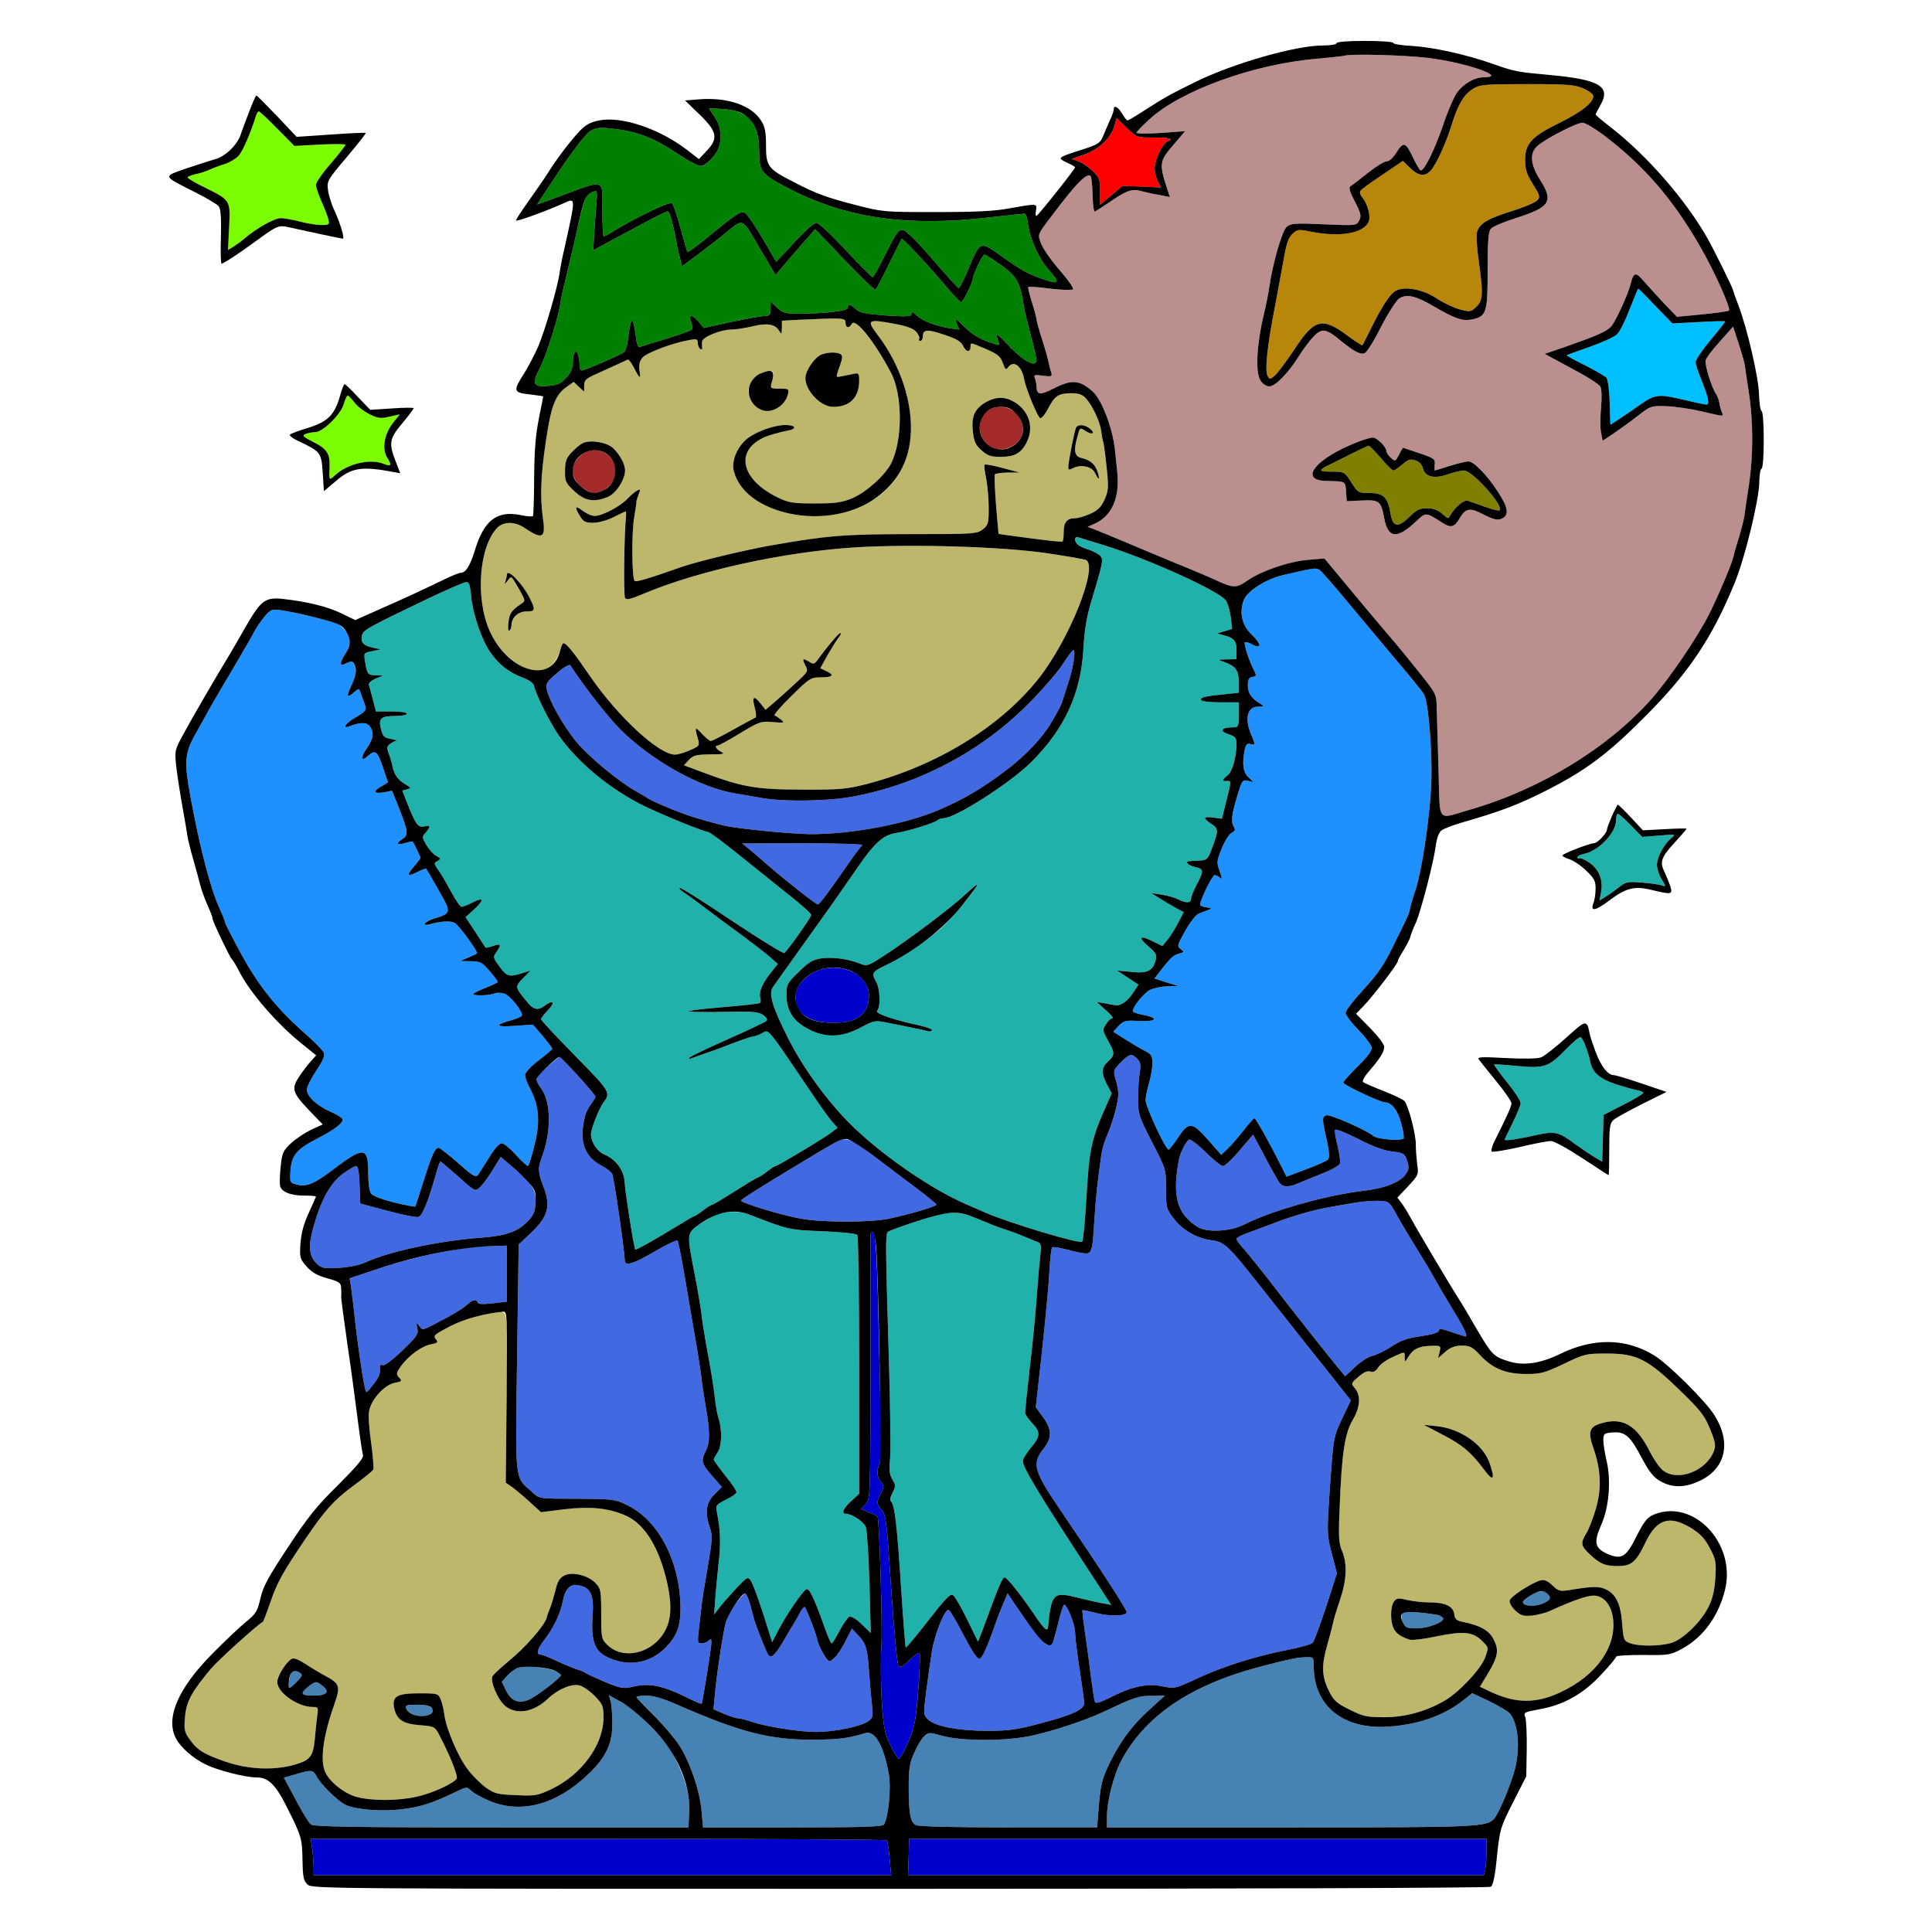 <?xml version="1.0" encoding="utf-8"?>
<!-- Generator: Adobe Illustrator 21.0.0, SVG Export Plug-In . SVG Version: 6.00 Build 0)  -->
<svg version="1.1" baseProfile="tiny"
	 id="svg102" inkscape:version="0.92.2 5c3e80d, 2017-08-06" sodipodi:docname="13.svg" xmlns:cc="http://creativecommons.org/ns#" xmlns:dc="http://purl.org/dc/elements/1.1/" xmlns:inkscape="http://www.inkscape.org/namespaces/inkscape" xmlns:rdf="http://www.w3.org/1999/02/22-rdf-syntax-ns#" xmlns:sodipodi="http://sodipodi.sourceforge.net/DTD/sodipodi-0.dtd" xmlns:svg="http://www.w3.org/2000/svg"
	 xmlns="http://www.w3.org/2000/svg" xmlns:xlink="http://www.w3.org/1999/xlink" x="0px" y="0px" viewBox="0 0 850 850"
	 xml:space="preserve">
<sodipodi:namedview  bordercolor="#666666" borderopacity="1" gridtolerance="10" guidetolerance="10" id="namedview104" inkscape:current-layer="svg102" inkscape:cx="1152.7473" inkscape:cy="731.47219" inkscape:pageopacity="0" inkscape:pageshadow="2" inkscape:window-height="978" inkscape:window-maximized="1" inkscape:window-width="1920" inkscape:window-x="0" inkscape:window-y="1" inkscape:zoom="0.41647059" objecttolerance="10" pagecolor="#ffffff" showgrid="false">
	</sodipodi:namedview>
<g id="g100" transform="translate(0,0) scale(1,1)">
	<path id="path4" fill="none" d="M0,0h425h425v425v425H425H0V425V0z M600.5,18c-7.7,0-12.5,0.4-12.5,1s-2.6,1-5.9,1
		c-12.2,0-39.7,7.9-56.7,16.3c-10.9,5.4-13.4,6.8-21.3,11.9c-4,2.6-7.7,4.8-8,4.8c-0.4,0-1.5-1.4-2.4-3c-1.8-3-3.7-4-3.7-1.9
		c0,0.6-0.6,2.5-1.4,4.2c-0.8,1.8-2.2,4.9-3,6.9c-1.5,3.9-2.1,4.3-11.6,7.3c-8.6,2.8-8.8,3-4.7,5c2.1,0.9,3.7,1.9,3.7,2.1
		c0,0.8-16.4,21.4-17,21.4c-0.4,0-0.5-1.1-0.2-2.5c0.5-3,0.5-3-11.3-0.9c-6.6,1.3-15.2,1.7-32.5,1.7c-23.2,0-23.6,0-35.9-3.2
		c-12.1-3.1-17-4.9-26.1-9.6c-12.4-6.3-13-7.1-13-17.3c0-4.9-0.5-7.6-2-9.9c-4.2-6.9-14.7-10.6-27.5-9.6l-6.1,0.5l6.5,6.3
		c7.7,7.5,8.2,10.4,2.9,16l-3.3,3.5l-5.3-4.1C289.9,56.5,273.3,51,263.5,53c-3.9,0.8-6,2-8.6,4.8c-4,4.2-10.5,12.8-14.1,18.7
		c-1.4,2.2-5.1,7.5-8.2,11.9c-3.1,4.3-5.6,8.2-5.6,8.6c0,0.7,13-4,20.8-7.5c1.8-0.9,3.7-1.3,4.1-1c0.8,0.4,0.3,3.4-3.5,20.5
		c-1,4.1-1.9,8.8-2.1,10.4c-0.6,5.8-6.6,26.3-9.5,33c-1.6,3.7-4.5,9.2-6.4,12.2c-4.7,7.4-4.6,8.1,2.6,8.9c3.3,0.4,6,0.8,6,0.9
		c0,0.2-0.9,4.5-1.9,9.7c-1.4,6.9-2,13.8-2.1,25.8c0,9-0.3,16.7-0.5,17.1c-0.2,0.4-2.7,0.2-5.5-0.4c-10.4-2.1-16.1,2.3-20.1,15.6
		c-2.1,6.8-4,9.8-6.2,9.8c-0.7,0-3.9,1.3-7.2,2.9c-11.4,5.5-19,9-29.1,13.4l-10.1,4.5l-6.2-3c-6.2-3-15-5.1-25.6-6.3
		c-7.7-0.8-9.6,0.5-16.1,11.7c-2.6,4.6-5.8,10.1-7.1,12.3c-6.4,10.5-16.8,28.4-20.4,35.1c-4,7.3-4.1,7.7-3.4,14.2
		c0.4,3.7,1.6,11.6,2.7,17.7c1.1,6,2.1,12.1,2.3,13.5c0.2,1.4,1.3,5.9,2.5,10s2.5,9.1,3,11c0.4,1.9,1.9,6.1,3.3,9.2
		c1.4,3.2,2.4,5.8,2.2,5.8c-0.6,0,7.7,17.4,8.5,18c0.4,0.3,1.9,2.7,3.3,5.5c4.7,9.2,16.6,23,27.5,31.7l6.3,5.1l-2.3,2.6
		c-1.3,1.4-3.7,4.5-5.2,6.8c-3.5,5.3-3,7,4.5,14.9l5.9,6.1l-5,2.3c-2.8,1.3-6.8,4-8.9,5.9c-3.5,3.3-4,4.2-4.6,10.2
		c-0.4,3.6-0.5,7.5-0.3,8.5c0.5,2.7,4.5,4.4,10.6,4.4c2.8,0,5.2,0.2,5.2,0.4s-1.4,3.4-3.1,7.1c-2.2,4.7-3.3,8.7-3.7,13.4
		c-0.4,6.4-0.3,6.9,2.7,10.3c2.3,2.6,4.7,4,9.1,5.2c5.4,1.5,6,2,6.1,4.4c0.1,1.5,0.1,3.1,0,3.5c-0.1,0.5,1.2,10.2,2.8,21.5
		c1.7,11.4,3.7,26.5,4.6,33.7c0.9,7.1,1.9,13.8,2.2,14.8c0.3,1.2-2.8,4.9-10.9,13c-9.3,9.1-13.4,14.2-22,27.3
		c-8.7,13.1-11,17.3-12.2,22.5c-1.3,5.7-1.9,6.8-6.3,10.4c-2.6,2.1-9.3,8.4-14.8,14c-7.7,7.7-10.9,11.7-13.8,17.5
		c-7.2,14.4-3.9,24,10.8,31.3c5.4,2.6,17.4,5.7,22.5,5.7s8.3,3.2,13.3,13.2c6.4,12.8,6.6,13.5,6.8,23.3c0.1,7.3,0.5,9,2.2,10.6
		c2,1.9,7.5,1.9,260.6,1.9c153.6,0,259.2-0.4,260-0.9c1-0.7,1.9-4.8,2.7-13.4c1.3-12.1,1.5-12.7,7.1-23.8l5.8-11.4l0.2-11.8
		c0.1-6.4-0.2-12.8-0.6-14.1c-0.9-2.2-0.7-2.3,6.2-3.6c10.5-1.8,19.4-6.8,27.2-15.3c3.6-3.8,6.5-7.3,6.5-7.8s5.3-0.8,11.9-0.8
		c11.2,0.2,12.1,0,17.1-2.7c9.4-5.1,16.2-14.5,19-26.2c4.8-20.4-14.1-40.1-31.5-32.8c-2.8,1.2-4.2,3-7.5,9.5
		c-4.6,9.3-6.6,10.5-13.1,7.6c-5.3-2.5-5.8-5-2.4-12.7c3.4-7.6,4.4-19.4,2.3-28.3c-0.8-3.3-1.4-7.4-1.4-9c0.1-2.8,0.4-3,4.2-3.3
		c5.4-0.4,7.7,1.6,12.8,11.4c3.3,6.1,5.1,8.4,8.2,10.1c5.1,2.9,10.6,2.9,17-0.1c11.7-5.4,14.3-17,6.6-29.1
		c-4-6.3-20.5-22.7-26.6-26.3c-12.4-7.5-26.5-7.7-41.3-0.5c-8.6,4.2-16.2,5.3-22.6,3.2c-6.5-2-7.4-2.9-13.9-14
		c-3.3-5.7-7-12-8.3-13.9c-3.8-6-17.9-29.7-20.3-34.2c-1.3-2.4-3.2-5.6-4.3-7.1l-2.1-2.8l4.7-5c4.6-4.9,4.7-5.2,4-9.7
		c-0.3-2.6-0.6-6.4-0.6-8.4c0.2-4.2-3.2-17.3-5-19.4c-0.6-0.7-4.8-2.7-9.2-4.4c-4.5-1.8-8.6-3.5-9-4c-0.5-0.4,0.7-2.5,2.5-4.6
		c4.9-5.6,6.8-8.6,6.8-10.8c0-1.2-2.8-4.8-6.2-8.3l-6.2-6.3l3.6-3.7c4.4-4.7,14.8-18.3,14.8-19.5c0-0.5,1.2-2.7,2.6-4.9
		c1.4-2.3,2.7-4.8,2.9-5.8c0.2-0.9,1.2-3.6,2.4-6.1c2.3-5.3,7.9-26.9,8.8-34c0.3-2.7,1.3-5.6,2.3-6.5c0.9-0.8,5-2.4,9.1-3.6
		c23.6-6.7,39-13.6,56.4-25.3c12-8.1,37-33,44.7-44.6c7-10.5,14.6-24.8,19.2-36.1c4.4-10.9,10.4-35.7,10.6-43.4c0-3.3,0.5-6.2,1-6.3
		c1.3-0.5,1.3-24.9,0-25.4c-0.5-0.2-1-3.5-1.1-7.3c-0.2-7.5-5.1-28.6-9-39c-1.3-3.3-2.4-6.5-2.5-7c-0.2-1.2-8.3-17.5-11.2-22.7
		c-9.7-17-26.4-36.2-42.4-48.7c-3.8-2.9-6.8-5.5-6.8-5.7c0-0.3,1-2.2,2.2-4.3C708.8,38,703.6,35,682,33c-14.4-1.3-15.7-1.5-25.5-5
		c-11.8-4.1-25.9-7.2-35.2-7.8c-4.6-0.2-8.3-0.8-8.3-1.3S607.4,18,600.5,18z M112.8,42c-0.4,0-3.8,8.4-7,17.5
		c-1.7,4.6-6.8,9.4-11.3,10.6c-2.2,0.6-8,2.5-12.8,4.1c-10.2,3.6-10.4,3,4.2,10.4c5,2.5,9.6,5.3,10.3,6.1c0.9,1.1,1.2,4.9,1,13.4
		c-0.2,6.6-0.1,11.9,0.3,11.9c0.8,0,8-4.7,16-10.6c8.5-6.2,9.2-6.5,14.1-5.3c5.3,1.2,22.6,4.9,23.2,4.9c0.9,0-0.9-6.2-3.4-11.8
		c-1.5-3.1-2.9-7.5-3.1-9.7c-0.5-3.9-0.1-4.5,8.2-14.3c4.8-5.7,8.6-10.5,8.4-10.7c-0.3-0.2-7.2,0.1-15.4,0.7l-15,1l-8.6-9.1
		C117.1,46.1,113,42,112.8,42z M151.6,169c-0.3,0-1.3,2.5-2.1,5.5c-2.4,8.1-5.3,11-13.8,13.7c-4,1.2-7.6,2.5-8.1,3
		c-0.5,0.4,1.3,1.8,4,3c9.5,4.5,9.8,4.9,10.4,13.9l0.5,8l5.2-4.4c6.9-6,11.5-6.7,25.6-4l2.8,0.5l-2.1-5.4c-3-7.9-2.7-9.8,3-16.6
		c2.8-3.3,5-6.3,5-6.6s-4.3-0.3-9.6,0.1l-9.5,0.6l-5.4-5.6C154.6,171.5,151.9,169,151.6,169z M711.8,354c-0.5,0-4.8,9.7-4.8,10.9
		c0,1.7-4.2,6.1-5.8,6.1c-1.7,0-12.8,4.2-13.8,5.3c-0.3,0.3,1,1,3,1.7c1.9,0.6,5.3,2.9,7.5,5.1c3.4,3.2,4.1,4.5,4.1,7.8
		c0,2.2-0.4,5.1-1,6.5c-1.4,3.8,0.9,3.4,7.1-1.3c7.2-5.4,11-6.4,18.4-4.6c9.1,2.2,9.5,2.1,8.3-1.8c-0.6-1.7-1.7-4.4-2.4-5.9
		c-2.3-4.4-1.6-6.6,4.1-12.8c3-3.3,5.5-6.1,5.5-6.4c0-0.2-4.3-0.1-9.6,0.2l-9.6,0.5l-5.3-5.7C714.6,356.5,712,354,711.8,354z
		 M689,456.6c-4.7,4.2-9.6,8.1-11,8.6c-1.5,0.6-7.6,0.7-15.5,0.3c-10.8-0.6-12.7-0.5-11.9,0.6c0.6,0.8,4,5.1,7.7,9.6
		s6.7,8.9,6.7,9.7c0,1.3-2.2,6.2-7.3,16.3c-1.2,2.3-1.8,4.5-1.4,4.9s5.8-0.5,12.1-1.9c6.2-1.5,12.5-2.7,13.9-2.7s7.2,3.2,13.8,7.5
		c6.2,4.1,11.4,7.5,11.6,7.5c0.2,0,0.3-5.1,0.3-11.3c0-9.6,0.3-11.6,1.8-12.9c0.9-0.9,6.6-4,12.5-7l10.9-5.4l-10.9-3.7
		c-5.9-2-11.5-3.7-12.4-3.7c-2.5,0-5.6-4-7.9-10.2c-1.1-3.1-2.3-6.5-2.5-7.5C698.1,448.4,698.1,448.4,689,456.6z"/>
	<path id="path6" fill="#BC8F8F" d="M628.5,25.5c16.8,2.1,35.1,8.5,24.3,8.5c-4,0-8.9,2.8-11.8,6.8c-1.2,1.6-4,8-6.1,14.3
		c-3.8,11-8.2,19.9-9.8,19.9c-0.4,0-1.8-2.3-3.1-5c-3.5-7.5-4.4-7.9-7.5-3.1c-1.5,2.5-3.3,4.1-4.4,4.1s-4.8,2.3-8.3,5.1
		c-3.5,2.8-6.9,5.4-7.6,5.8c-0.9,0.5-0.5,2.2,1.9,6.8c2.7,5.2,2.9,6.4,1.9,8.3c-1.2,2.3-1.4,2.3-15.5,1.7
		c-12.7-0.6-14.6-0.4-16.4,1.1c-2,1.7-6.2,16.2-7.6,26.2c-0.3,2.5-1.5,8.3-2.6,13c-3,12.5-3.6,24.9-1.4,28.3c1,1.6,2.6,2.7,4,2.7
		c2.6,0,8.6-6.2,13-13.4c1.7-2.7,4.5-6.5,6.2-8.3c3.9-4.1,5.6-3.9,12.3,1.7c5.8,4.7,8.5,6.1,10.4,5.4c0.9-0.4,4.2-5.5,7.2-11.6
		c3.1-6,6.7-11.6,8-12.5c3.3-2.1,7.3-1.2,15.4,3.6c9.1,5.3,12.4,6.4,16.3,5.7c6.7-1.3,7.2-2.8,7.2-21.6c0-12.7,0.3-17.1,1.4-18.3
		c0.7-1,5.8-3.1,11.2-4.8c15-4.8,16.5-7.3,10.4-16.9c-4.2-6.6-4.6-11.6-1.2-14.7c3.2-3,17.3-10.3,19.9-10.3c1.2,0,5.3,2.4,9.3,5.4
		c17.7,13.4,30.6,28.2,42.8,49.6c6,10.4,13.3,26.7,12.4,27.6c-0.3,0.4-5.6,1.1-11.7,1.7l-11.2,1.1l-5.7-5.9c-3.1-3.3-7.1-7.8-9-9.9
		c-3.5-4.1-4.4-3.9-5.7,1.4c-1.2,4.7-6.6,16.5-8.6,18.7c-2.1,2.2-5.9,3.9-20.7,9.1l-8.5,2.9l11.7,6.3c6.5,3.4,12.2,7,12.8,8.1
		c0.6,1.2,0.7,4.8,0.3,9.3c-0.4,4.1-0.4,9,0,10.9l0.7,3.6l4.7-3.1c2.6-1.8,7.4-5.2,10.6-7.7c5.7-4.5,6.1-4.6,12.5-4.4
		c3.6,0.1,10.6,1.1,15.4,2.2c10.6,2.5,10.1,2.5,9.2,0.3c-0.4-0.9-0.9-2.8-1.1-4.2c-0.3-1.3-0.9-2.9-1.3-3.5
		c-1.8-2.3-5.2-13-4.7-14.9c0.3-1.2,3.2-5,6.4-8.5l5.7-6.4l2.4,7.3c1.3,4,2.5,8.2,2.7,9.4c0.1,1.1,1,6.6,1.8,12.1
		c2,12.7,2,27.7,0.1,40.7c-0.9,5.7-1.8,11.7-2,13.5s-1.4,6.3-2.5,10c-1.2,3.7-2.3,7.7-2.5,8.7c-0.7,3-6.3,16.3-10.6,24.9
		c-5.1,10.1-17.5,28.4-25.2,37.1c-19.3,21.8-49.2,40-80.2,48.9c-14.6,4.2-12.9,6.4-13.6-17.3c-0.3-11.3-0.7-23.4-0.8-27
		c-0.1-6.5-0.1-6.6-7-15.3c-3.9-4.9-10.3-12.8-14.4-17.5c-4.1-4.8-12.1-14.3-17.7-21.1l-10.3-12.4l-7.1,0.6
		c-8.5,0.7-20.4,4.8-26.6,9c-5,3.5-6.3,3.5-13.5,0.2c-2.7-1.3-9-3.9-14-6c-4.9-2-11.5-4.7-14.5-6c-6.2-2.6-20.9-8.8-25.5-10.6
		l-3-1.1l2.7-1.2c8.1-3.5,11.6-11.6,10.3-23.5c-0.4-3.6-0.8-7.8-1-9.4c-1-9.4-5.8-21.8-9.6-25.3c-5.9-5.3-9.3-5.6-17.5-1.4
		c-6,3-7.3,2.8-7.4-1.2c0-0.9-0.3-2.4-0.7-3.4c-0.6-1.5-0.1-1.6,3.6-1.1c3.8,0.5,4.1,0.3,3.6-1.4c-0.4-1-0.8-2.9-1.1-4.2
		c-0.2-1.3-1.5-5.9-2.9-10.3c-1.4-4.3-2.5-8.4-2.5-9s-0.9-4-2-7.4c-1.1-3.5-1.8-6.5-1.6-6.7c0.2-0.3,4.6,0,9.7,0.7
		c5.1,0.6,9.6,0.7,10,0.3c0.4-0.4-2.3-4.4-6.2-8.8c-3.8-4.4-7.4-9.7-8-11.7c-1.4-4.2-2.1-2.8,9-17.3c7.4-9.6,11.5-13.4,12.9-12.1
		c0.4,0.4,0.8,4.2,0.9,8.4c0.1,4.2,0.5,7.5,1,7.3c0.4-0.2,3.4-2.1,6.5-4.2c7.6-5.2,9.9-6,14-4.8c1.9,0.5,5.5,1.3,8,1.7l4.5,0.9
		l-1.5-4.6c-3.2-9.9-3-11.4,2.9-18.2l5.3-6.2l-10.7,0.8c-5.9,0.4-10.7,0.3-10.7-0.1s2.6-3.1,5.8-6c13.6-12.5,45.5-24.1,73-26.5
		c6.4-0.6,12.2-1.2,12.7-1.4C594.2,23.6,617.9,24.2,628.5,25.5z M593.4,196.1c-16,7.1-21.2,15.3-9.8,15.5c8.5,0.2,8.3,0,8.6,4.6
		l0.3,4.3l6.6-0.3c7.7-0.4,8.5,0.2,9.9,7.8c1.7,9,5.7,9.3,14.2,1.2c4.1-3.9,4.1-3.9,11.4,0.8c3.7,2.4,5.3,2,7.6-2
		c2.4-4.2,4.4-4.7,9.2-2.3c6,3.1,7.5,3.4,9.7,2.3c2.9-1.6,2.3-4.9-2-11.5c-5-7.7-10.7-13.5-13.1-13.5c-1,0-4.7,0.9-8.2,2
		c-3.4,1.1-6.4,2-6.6,2c-0.1,0-0.1-1.2,0-2.6c0.3-2.4-0.2-2.8-6.7-5c-3.8-1.3-7.1-2.3-7.2-2.4c-0.1,0-1,1.4-1.8,3.1
		c-1.6,3-1.7,3-3.6,1.3c-1-0.9-1.9-2.2-1.9-2.8s-0.8-2.1-1.8-3.2C605.3,191.7,603,191.8,593.4,196.1z"/>
	<path id="path8" fill="#808000" d="M602.1,196.1c0.4-0.1,2.8,2.4,5.4,5.4c2.5,3,5,5.5,5.5,5.5s2.3-1.2,4-2.7
		c2.6-2.2,3.6-2.5,5.8-1.7c1.6,0.5,2.9,1.9,3.2,3.4c0.9,3.8,5,4.8,10.9,2.7c2.7-0.9,5.9-1.7,7.2-1.7c3.7,0,17.6,15.6,15.7,17.5
		c-0.3,0.4-3.2-0.4-6.4-1.5c-3.3-1.2-6.7-2.4-7.6-2.7c-1.7-0.5-5.5,2.6-7.6,6.2c-1,1.9-1.1,1.9-3.6-0.4c-1.7-1.6-3.8-2.4-6.5-2.5
		c-3.4,0-4.7,0.5-8,3.8c-5,4.9-7.3,4.6-8.3-1.3c-1.2-7.3-3-9.1-9.1-9.2c-5.1,0-5.3-0.1-8.2-4.7c-2.9-4.6-3.1-4.7-8.3-4.7
		c-2.8,0-5.2-0.2-5.2-0.5c0-0.5,0.3-0.7,12.5-6.8C597.9,197.9,601.8,196.1,602.1,196.1z"/>
	<path id="path10" fill="#B8860B" d="M672,37c18.1,0,21,0.3,24.8,2c2.3,1,4.2,2.5,4.2,3.2c0,3-5.1,7-14.6,11.7
		c-12.6,6.2-15.4,9.2-15.4,16.5c0,4.2,0.7,6.2,3.4,10.6c3.1,4.9,3.3,5.7,2,7.1c-0.9,1-6.1,3.2-11.7,4.9c-10.8,3.4-14.2,5.6-15,9.7
		c-0.2,1.4,0.1,6.9,0.9,12.2c2,14.3,1.9,17.3-1.1,20.1c-2.4,2.3-2.8,2.3-7.3,1.1c-2.6-0.7-7.1-2.8-10.1-4.8c-6-4-14-5.5-18-3.4
		c-2.5,1.4-6.1,6.8-10.9,16.6c-1.9,3.8-3.6,7.2-3.8,7.4s-3.1-1.7-6.5-4.2c-11.3-8.4-14.6-7.5-23.6,6.3c-3.5,5.2-7.3,10.3-8.5,11.3
		c-2,1.7-2.2,1.7-3.1,0.1c-1.3-2.3-0.2-13.2,3.3-30.9c1.5-8.3,3.4-18.2,4.1-22.2c0.9-5.2,1.9-7.9,3.5-9.4c2.2-2,2.7-2.1,8-1
		c12.6,2.5,22.8,0.9,25.4-4c1.3-2.3-0.2-8.2-2.7-11.1c-0.8-0.9-1.2-2.2-0.8-2.8c0.3-0.6,4.7-3.8,9.7-7.1l9-6.1l3.2,3.1
		c3.7,3.6,6.5,3.9,9,1.2s6.9-12.4,9.4-20.6c2.7-8.7,5.3-13,9.4-15.5C651.2,37.2,653.3,37,672,37z"/>
	<path id="path12" fill="#008000" d="M318.5,48c11.1,0.9,15.5,6.2,15.5,18.8c0,8.7,0.9,9.8,12.8,16C372.1,96,399,99.9,435.7,95.6
		c7.8-0.9,14.6-1.6,15.1-1.6s1.2,2.1,1.5,4.7c0.8,6.4,4.8,15.3,9.2,20.1c4.8,5.4,4.5,6.4-1.2,4.5c-7.5-2.4-11.1-4.4-19.7-10.6
		c-9.5-6.8-9.3-6.9-14.7,6c-1.9,4.6-3.8,8.2-4.2,8c-0.4-0.1-5.6-5.8-11.5-12.7c-6.7-7.8-11.6-12.6-12.9-12.8
		c-1.9-0.3-3,1.1-7.5,10.2c-2.9,5.8-5.5,10.6-5.9,10.6c-0.3,0-5.7-5.4-11.9-12c-6.1-6.6-11.9-12-12.8-12c-1,0-5.3,3.8-9.7,8.6
		l-8,8.6l-6-10.3c-3.3-5.6-6.8-10.7-7.7-11.2c-1.7-1.1-3.8,0.2-17.7,11.7c-3.9,3.2-7.4,5.7-7.6,5.4c-0.3-0.2-1.7-5.1-3.2-10.7
		c-1.5-5.7-3.2-10.5-3.8-10.7c-1.5-0.6-16.1,6.5-25.7,12.4c-1.9,1.2-3.8,2.2-4.2,2.2c-0.3,0-0.6-5.2-0.6-11.5
		c0-14.4,2.1-13.9-21.5-5.1c-3.8,1.4-7.1,2.6-7.2,2.6s4.4-6.8,10-15.2c5.7-8.5,11.5-15.9,13.2-17c2.4-1.6,4.1-1.8,9-1.3
		c11.9,1.2,19.1,4,30.8,11.9c3.8,2.5,7.7,4.6,8.8,4.6c2.3,0,6.7-4.3,8-7.8c1.7-4.3,1-9.8-1.6-13.6c-1.4-2-2.5-3.8-2.5-3.9
		C312,47.6,314.9,47.7,318.5,48z"/>
	<path id="path14" fill="#FF0000" d="M491.3,51.9l4.4,4.3c4.4,4.3,4.4,4.3,11.8,4.3c7.2,0,9.2,0.6,6,1.8c-2.1,0.9-5.5,8.1-5.5,11.7
		c0,1.7,0.6,4.3,1.4,5.8l1.4,2.7l-8.5-0.4l-8.4-0.3l-5,4.2l-4.9,4.1v-5.8c0-5.3-0.3-6.2-3.2-9c-1.8-1.8-4.6-3.7-6.3-4.3l-3-1.1
		l5.3-1.8c6.4-2.2,11.8-7.2,13.4-12.4L491.3,51.9z"/>
	<path id="path16" fill="#008000" d="M262.2,84.1c0.4,0,0.6,1.8,0.3,4.1c-0.2,2.4-0.7,8.3-1,13.1l-0.5,8.8l7.2-3.9
		C286.9,96.1,292.9,93,293.8,93c0.8,0,2.4,5.8,3.8,13.6c0.3,1.6,0.9,4.6,1.5,6.7l1,3.8l4.2-3.1c2.3-1.6,8.2-6.2,13.2-10.1
		c10.3-8.3,8.2-9.1,17.6,6.8l6.1,10.3l6.1-7.2c3.4-4,7.4-8.5,8.8-10.1l2.5-2.9l12.9,13.5c7.1,7.5,13.3,13.4,13.7,13.1
		c0.4-0.3,3-5.3,5.9-11.2s5.4-10.9,5.6-11.1c0.4-0.5,11.2,11.1,19.7,21.1c3.2,3.8,6.1,6.8,6.5,6.8c0.7,0,5.1-8.9,5.1-10.4
		c0-1.7,4.3-10.6,5.1-10.6c0.5,0,3.8,2.1,7.4,4.7c6.9,4.9,8.3,7.5,10,18.3c0.3,1.9,1.7,7.6,3,12.6c1.4,5.1,2.5,9.9,2.5,10.9
		c0,3.3-5.3,0.7-11.3-5.5c-3.1-3.3-5.9-6-6.2-6c-0.2,0,0,1.2,0.5,2.6c0.9,2.3,0.8,2.5-1.2,1.8c-6.1-1.8-9.7-3.8-13.6-7.7
		c-4-3.8-4.2-4-3.3-1.4l1.1,2.7l-4.3-0.6c-6.2-1-11.8-3.2-14.4-5.6c-1.7-1.6-2.3-1.8-2.3-0.7c0,1.2-1.7,1.3-11.2,0.7
		c-9.1-0.7-11.6-1.2-13.3-2.8c-2.5-2.3-3.5-2.5-3.5-0.6c0,1.4-9.7,2.6-21.8,2.6c-5.8,0-6.9-0.3-9.4-2.7l-2.8-2.7v3.2
		c0,2.7-0.4,3.2-2.4,3.2c-1.3,0-7.9,1.2-14.7,2.6l-12.3,2.7l-2.2-2.7c-3-3.5-4.7-3.4-3.3,0.1c0.5,1.4,0.6,3,0.2,3.4s-5.5,2.2-11.3,4
		c-5.8,1.7-11,3.4-11.6,3.6c-0.7,0.3-1.4-1.8-1.8-5.6c-0.4-3.4-1.1-6.1-1.5-6.1c-0.5,0-1.2,2.9-1.6,6.4c-0.3,3.6-1.2,6.9-1.9,7.5
		c-1.4,1.2-17.4,8.1-18.7,8.1c-0.5,0-0.9-1-0.9-2.3c0-1.2-0.3-3.3-0.7-4.5c-0.8-3.2-2.3-0.9-2.3,3.5c0,2.2-1,4.4-2.8,6.4
		c-2.3,2.6-3.8,3.3-8,3.7c-6.8,0.6-7.4-0.9-3.4-8.5c2.7-5.4,8.1-22.5,8.8-28.3c0.1-1.4,1.4-7,2.8-12.5c1.3-5.5,3.2-13.6,4.2-18
		c2.7-12.8,4.3-17.3,6.2-17.8C260.7,84.4,261.8,84.2,262.2,84.1z"/>
	<path id="path18" fill="#00BFFF" d="M720.8,127c0.1,0,3.6,3.4,7.6,7.7l7.4,7.6l11.6-0.6c6.4-0.4,11.6-0.5,11.6-0.3
		c0,0.3-2.9,4-6.5,8.3s-6.5,8.6-6.5,9.6s1.1,4.3,2.4,7.5c3.2,7.9,3.9,11.2,2.4,11.2c-0.7,0-5-0.9-9.6-2c-11.3-2.7-12.9-2.6-19.1,1.7
		c-2.9,2.1-7.2,5-9.5,6.5l-4.1,2.7l-0.3-9.6c-0.1-5.4-0.8-10.3-1.4-11.1c-0.7-0.7-4.9-3.2-9.5-5.5c-4.5-2.2-8.1-4.2-8-4.4
		c0.2-0.2,4.7-1.8,10.1-3.7s10.7-4.3,12-5.5c1.2-1.1,3.7-6.1,5.6-11.1C718.9,131.1,720.6,127,720.8,127z"/>
	<path id="path20" fill="#BDB76B" d="M372,142c0,2.4,1.6,2.6,2.8,0.4c0.7-1.3,1.6-0.7,5.2,3.3c3.8,4.3,7.9,10.5,11.9,18.1
		c5.3,9.9,5.3,30,0.1,40.2c-2.8,5.3-10.8,12.5-17,15.2c-4.7,1.9-7.2,2.3-16.5,2.3c-9.9,0-11.5-0.3-16.5-2.7
		c-16.9-8.3-18.9-21.7-4-27.1c2.5-0.8,6.2-1.8,8.3-2.2c4.5-0.7,4-2.5-0.8-2.5c-4.7,0-12.3,2.7-16.4,5.7c-4.7,3.6-7.5,10.2-6.2,14.8
		c3.1,11.2,18.1,19.6,35.1,19.6c24-0.2,40.7-13.7,42.6-34.8c1.3-14.3-4.3-31.7-14.6-45.1c-4.9-6.5-4.2-6.9,7.2-4.8
		c6,1.1,8.8,2.2,10,3.7c1,1.2,1.5,2.5,1.2,3s0,0.9,0.5,0.9c0.6,0,1.1-0.9,1.1-2c0-3.1,1.9-3.3,9.5-0.7c5.4,1.8,7.3,2.9,8.3,5
		c1.3,2.8,3.2,2.8,3.2,0.1c0-1.8-0.2-1.8,6.9,1.2c5,2.2,6.3,3.2,7.3,6.1c1.1,3,1.4,3.2,2.4,1.8c2.4-3.2,6-0.4,7,5.4
		c0.8,4.3,6.1,17.1,7.1,17.1c0.7,0,2.2-1.9,3.4-4.2c2.9-5.6,4.5-6.7,10-6.8c3.5,0,5,0.5,6.6,2.2c3,3.3,6.2,10.2,6.8,14.4
		c0.2,2,0.7,4.4,1,5.3c0.2,0.9,0.9,5.9,1.4,11c0.9,8.5,0.8,10-0.9,13.8c-1.5,3.4-2.9,4.8-6.2,6.3c-2.4,1.1-5.4,2-6.8,2
		c-3.6,0-5,1.8-5,6c0,2-0.2,3.9-0.5,4.2c-0.4,0.4-7.3-0.4-24.1-2.7l-4.1-0.6l-1.1-12.7c-0.5-7-0.8-13-0.5-13.5
		c0.2-0.4,2.8-0.7,5.6-0.8h5.2l-7.4-2c-4-1.1-7.6-1.7-7.9-1.5c-0.3,0.3,0,3.1,0.7,6.2c0.6,3.2,1.1,9,1.1,13c0,6.6-0.2,7.4-2.6,9.3
		c-2.6,2-3.8,2.1-31.8,2.1c-29.1,0-36.7,0.6-62.1,5.1c-10.8,1.9-31.9,7-38.5,9.3c-14.8,5.2-20.1,6.8-20.8,6.2
		c-1.2-1.3-1.4-21-0.2-27.8c0.6-3.7,1.1-6.9,1-7c-0.1-0.2,0.3-1.5,0.9-3.1c1-2.5,0.9-2.7-0.7-1.8c-0.9,0.5-2.8,2.1-4.2,3.6
		c-3.1,3.3-11.1,7.5-14.3,7.5c-1.4,0-3.6-1-5.1-2.1c-3.5-2.7-4-2.1-1.6,1.9c1.7,2.8,2.5,3.2,6,3.2c2.4,0,6.2-1.1,9-2.5
		c2.7-1.4,5.1-2.5,5.3-2.5c0.2,0,0.2,1.2,0.1,2.7c-0.8,7.4-1.1,34.2-0.4,35.4c0.7,1,2.5,0.5,8.2-1.9c24.2-10.2,61.8-18.4,93.3-20.4
		c25.4-1.5,64.3-0.3,84.2,2.6c8.8,1.3,16.6,2.7,17.2,3c5.3,3.3-7.6,35.3-21,52.2c-16.7,21.1-44.7,38.3-75.4,46.3
		c-9,2.3-11.8,2.6-28.5,2.5c-20.3,0-26.5-1.1-43.8-7.6l-8.3-3.1l2.2-2.4c1.9-2,3.2-2.3,9.3-2.4c5.9,0,6.7-0.2,4.9-1.1
		c-2.2-1.1-3.1-2.8-1.5-2.8c0.5,0,4.9-2.4,9.8-5.4c8.5-5.1,9.2-5.4,14.4-4.9c5.1,0.4,5.3,0.3,3.6-1.1c-1-0.8-2.3-1.7-2.8-1.8
		c-0.6-0.2,2.8-4.1,7.4-8.6c8-7.9,8.5-8.2,13.1-8.2c5.2,0,6-1.1,2.1-2.8l-2.5-1.2l3.2-5.8c1.8-3.1,3.9-6.5,4.7-7.5
		c0.8-0.9,1.3-1.9,1-2.2c-0.4-0.5-5.8,5.9-10.2,12c-1.3,1.7-1.8,1.8-3.5,0.7c-3-1.8-3.3-1.5-1.8,1.5c1.4,2.6,1.3,2.8-4.2,7.8
		c-3.1,2.9-7.3,6.7-9.4,8.5l-3.9,3.3l-2.3-2.9c-2.9-3.7-3.8-2.9-2.4,2.1c0.6,2.2,0.7,4.1,0.3,4.2c-0.5,0.2-4.9,2.6-9.8,5.3
		c-4.9,2.8-9.3,5-9.9,5c-0.5,0-2.2-1.4-3.8-3.1c-3.1-3.4-3.4-3.1-1.9,1.9c0.9,3.3,0.8,3.4-3.3,5.2c-2.3,1.1-5.4,2-6.8,2
		c-7,0-25.1-16.7-37.3-34.5c-7.1-10.4-10.4-14.5-11.7-14.5c-0.4,0-1,1.4-1.4,3c-0.4,1.7-1.8,4.4-3.2,6c-6.5,7.8-21.4,0-27.9-14.5
		c-6.4-14.4-4.6-37.3,3.5-45.4c2.8-2.8,7.8-2.7,12.1,0.3c7.8,5.2,9.2,4.4,7.8-4.9c-1.2-8.7-0.9-18.1,1.2-32.3
		c2.3-16,4.1-21.1,8.9-24.7l3.5-2.5l2.3,2.2l2.3,2.1v-2.7c0-2.4,0.8-3.1,6.3-5.5c7-3.2,11.9-5.4,12.9-5.9c0.4-0.2,1.6,1.5,2.8,3.7
		c2.5,5,3,5.1,2.3,0.8c-0.3-2.3,0.1-3.9,1.4-5.4c1.8-2.1,13.4-6.5,20.6-7.7c3.2-0.6,3.7-0.4,3.7,1.3c0,1.1,0.5,2.3,1.1,2.6
		c0.6,0.4,1,0.1,0.8-0.6c-0.1-0.8-0.1-2,0-2.7c0.2-1.9,8-5.1,12.6-5.2c2.2,0,6.6-0.7,9.9-1.5c6.3-1.5,9.7-0.9,11.5,2.2
		c0.9,1.5,1,1.3,1.1-1.4v-3.2l7.3-0.4C371.2,139.8,372,139.8,372,142z M361.4,156c-2.4,0.9-5.8,5.3-6.8,8.7
		c-1.7,5.4,5.7,14.3,12,14.3c7.3,0,11.4-4.1,11.4-11.6c0-3.1-0.2-3.4-2.5-2.9c-1.4,0.3-3.6,0.7-5,1c-3,0.6-2.9,0.9-1-4.6
		c1.2-3.4,1.3-4.4,0.3-5.1C368.1,154.8,364.1,154.9,361.4,156z M330,169c-1.1,2.7-1.1,3.6,0.3,6.6c0.9,1.9,2.8,3.9,4.1,4.5
		c4.6,2.1,10.9-1.2,12.2-6.4c0.6-2.6,0.5-2.7-3.6-2.7c-3.9,0-4.2-0.2-3.6-2.3c0.4-1.2,0.8-2.9,0.9-3.7
		C340.8,160.9,331.9,164.3,330,169z M434.2,176.7c-5.3,2.9-6.9,6.3-6.2,12.9c0.5,4.7,1.2,6.2,3.8,8.5c2.7,2.4,4.1,2.9,8.5,2.9
		c6,0,8.9-1.6,11.3-6.2c3.4-6.6,1.3-13.8-5.1-17.8C442.5,174.5,438.5,174.4,434.2,176.7z M473.5,188c-0.7,1.1-3.5,15.3-3.5,17.6
		c0,1.2,0.4,1.2,2,0.4c3.3-1.8,8.3-0.8,9.6,1.8c1.8,3.6,2.4,3.7,1.4,0.2c-1-3.6-3.2-5.6-7.2-6.5c-3.1-0.7-3.6-3.2-1.7-9.7
		c1-3.8,1-3.8,3.5-2.2c3,2,4.6,1,1.8-1.1C477.2,186.8,474.4,186.6,473.5,188z M256.5,194.9c-1.1,0.5-3.3,2.3-4.9,4
		c-2.4,2.5-3,4-3,8.2c-0.1,4.7,0.2,5.3,4.1,9c4.7,4.4,8.7,5,14.8,2.5c3.5-1.5,7.5-7.6,7.5-11.6c0-2.8-2.3-7-5.3-9.9
		C266.9,194.6,259.9,193.4,256.5,194.9z M223,252.9c0,0.5-0.3,1.8-0.6,2.8c-0.6,1.6-0.5,1.5,0.9-0.2c1.8-2.3,1.5-2.5,5.2,3.9
		c2.7,4.8,2.7,5,0.9,6.2c-4.4,3-5.2,4.1-5.7,8.2c-0.3,2.4-0.1,4,0.4,3.6c0.5-0.3,0.9-1.3,0.9-2.2c0-3.4,2.9-6.2,6.6-6.2
		c1.9,0,3.4-0.5,3.4-1c0-2-4-8.9-7.1-12.5C224.9,252.1,223,251.1,223,252.9z"/>
	<path id="path22" fill="#A52A2A" d="M440.3,179c7.3,0,12.3,8.8,8.2,14.6c-1.9,2.8-6.9,4.8-10.1,4c-7.9-2-10-12.3-3.5-17.3
		C435.8,179.6,438.2,179,440.3,179z"/>
	<path id="path24" fill="#A52A2A" d="M270,211.1c-1.3,3.1-5.5,5.9-8.9,5.9c-1.1,0-3.6-1.4-5.6-3.1c-4.6-4.1-4.8-8.7-0.6-13
		C262.3,193.6,274,201.5,270,211.1z"/>
	<path id="path26" fill="#20B2AA" d="M474.8,236.5c0.9,0.3,5.3,1.7,9.7,3c19.4,5.8,52.3,20.6,54.9,24.8c0.8,1.2,1.7,4.5,2.1,7.3
		l0.6,5.1l-3.3,1l-3.3,1l3,0.8c4.5,1.2,5.5,2.4,5.5,6.6v3.9l-4.2,0.1c-4.3,0.1-4.3,0.1-1.3,1.1c5.1,1.8,6.5,3.7,6.5,8.9v4.7
		l-6.7,0.7c-8.4,0.8-10.5,1.4-9.8,2.6c0.4,0.5,4.2,0.9,8.6,0.9h7.9v5.5c0,5.3-0.1,5.5-2.7,5.5c-4.9,0-6,1.6-1.9,3
		c3.1,1,3.6,1.6,3.6,4.3c-0.1,6.1-1.8,12.1-3.9,13.8c-2.6,2.1-2.6,2.7-0.3,2.5c2-0.1,2-0.2-0.4,9.3l-1.8,7.3l-3.8-0.5
		c-4.6-0.6-4.8,0.1-0.8,2.8c3.2,2.2,3.2,2.8,0,11.3c-1.6,4.2-2.1,4.7-5.2,4.8c-1.8,0.1-3.9,0.2-4.6,0.3c-2.2,0.2-0.4,1.9,2.8,2.6
		c3.6,0.8,3.7,1.7,0.5,7.7c-1.4,2.6-2.5,5.4-2.5,6.3c0,1.9-2.3,1.9-5.8,0.1c-1.5-0.7-4.7-1.7-7.2-2l-4.5-0.7l4,2.5
		c2.2,1.4,5.4,3.3,7.1,4.2l3.2,1.7l-2.4,4.6c-1.3,2.5-3.4,5.9-4.7,7.5l-2.3,2.8l-4.3-2.1c-5.7-2.9-6.6-1.7-1.8,2.3
		c3.2,2.7,3.7,3.6,3.2,5.8c-1.2,4.9-3.7,6.2-10.7,5.4l-6.3-0.6l4.7,3.1l4.7,3.1l-2.6,3.9c-2.1,3.2-5.3,5.5-7.3,5.2
		c-0.3,0-2.3-0.4-4.5-0.8l-4-0.7l4,3.6c2.2,1.9,3.5,3.5,2.9,3.6c-0.7,0-1.9,1.1-2.8,2.6c-1.6,2.4-1.6,2.7,0.8,7.1
		c3.2,5.6,3.2,6.4,0.1,9.3c-3,2.8-3.1,4.9-0.5,10.1l2.1,3.9l-3.5,8c-5.4,12.3-6.4,17.1-7.6,37.5c-0.6,10.4-1.4,19.3-1.9,19.8
		c-1.1,1.1-32.6-8.4-42.6-12.8c-1.7-0.8-5.3-2.3-8-3.5c-15-6.4-36-20.7-49.8-33.9c-10.7-10.2-22.5-26.2-29.1-39.6
		c-6.9-13.7-8.6-19.5-6.5-22.3c0.8-1.1,5-7.1,9.4-13.2c4.4-6.2,10.8-15.1,14.2-19.9c3.4-4.7,9.1-13,12.8-18.3
		c8.1-11.9,11.9-15.4,17.7-16.3c5.2-0.8,16.9-4.4,18.2-5.6c0.6-0.5,1.7-0.9,2.6-0.9c5.2,0,29-15.2,38.5-24.5
		c14.9-14.8,22.1-30.4,23.2-50.5c0.3-6.9,1.4-13.4,3-19c5.7-19,5.8-19.7,4.4-21.4c-0.7-0.8-2.9-2-4.9-2.7c-4.5-1.4-6.2-2.7-6.2-4.6
		C473,236.3,473.6,236,474.8,236.5z M424.4,393.8c-5.9,5.5-24.7,19.7-35.4,26.6c-7,4.6-7.6,4.8-10.5,3.6c-5.3-2.1-11.7-3-16.8-2.4
		c-4.2,0.6-5.7,1.5-10.3,6c-5,4.8-5.4,5.6-5.4,9.9c0,6.9,2.8,11.6,9.2,15c7.6,4.2,15,4.1,23.4-0.4c6.1-3.2,6.3-3.3,12-2.1
		c3.3,0.6,8.2,1.6,10.9,2.2c2.8,0.5,5.8,1.2,6.8,1.5c0.9,0.2,1.7,0,1.7-0.5s-2.6-1.4-5.7-2.1c-11.6-2.5-19.5-5.3-18.4-6.4
		c1.6-1.6,1.3-9.7-0.4-12.7c-2.2-3.9-1.9-4.4,4.3-7.4c7.4-3.6,18.1-10.8,24.3-16.3c4.2-3.8,13.2-14.4,15.3-18.1
		C430.6,388.3,429.8,388.8,424.4,393.8z"/>
	<path id="path28" fill="#0000CD" d="M382.3,437.8c0,8.3-4.9,12.2-15.3,12.2c-11.4,0-17-3.9-17-11.9c0-4.4,5.1-9.8,10.9-11.5
		C371.4,423.5,382.3,429.2,382.3,437.8z"/>
	<path id="path30" fill="#1E90FF" d="M580.6,250.8c0.7,0.4,6.3,6.8,12.5,14.3c6.3,7.5,16,19.1,21.6,25.8
		c5.7,6.7,10.9,13.1,11.7,14.4c2.1,3.1,4,27.6,3.2,41.3c-0.8,14.8-4.1,36.5-6.7,44.5c-1.2,3.5-2.3,7.3-2.5,8.4
		c-0.4,2.4-0.7,3.1-7.4,16.6c-4.1,8.4-6.8,12.4-13.1,19.2c-4.3,4.7-7.9,9.3-7.9,10.3s2.6,4.4,5.7,7.6c3.1,3.1,5.7,6.7,5.8,7.8
		c0.1,1.3-2.1,4.2-6.2,8.2c-3.4,3.4-6.3,6.6-6.3,7.1c0,1,16.3,8.7,18.4,8.7c2.9,0,5.7,3.7,7.1,9.4c0.9,3.2,1.3,6.1,1,6.5
		c-1.3,1.2-11.6,0.3-13.3-1.1c-2.9-2.6-19.2-9.7-20.7-9.1c-1.9,0.7-1.9,1.6,0.2,10.8c1.2,5.5,1.3,7.9,0.5,8.7
		c-0.6,0.6-4.9,2.5-9.7,4.3l-8.5,3.2l-2.3-4.6c-5-10-11.2-21.1-11.8-21.1c-0.4,0-2.5,2.4-4.7,5.2c-2.2,2.9-5.4,6.6-7,8.1l-2.9,2.8
		l-5.8-6.6c-7-8-8.6-8.1-13.2-1c-1.8,2.7-3.7,5.1-4.1,5.3C513,506.2,504,486.9,504,484c0-1.4,0.7-4.7,1.5-7.4
		c0.8-2.7,1.5-6.6,1.5-8.7c0-3.3-0.4-4.1-3.2-5.5c-1.8-0.9-5.7-3.2-8.7-5.1l-5.3-3.4l2.3-2.5c2-2.1,3.2-2.5,6.9-2.3
		c6.5,0.3,9.2,0,8.6-1c-0.4-0.5-2.4-1.2-4.6-1.6s-4.2-1-4.5-1.4c-0.8-1.3,4.4-8,7.5-9.6c1.6-0.8,5.1-1.5,7.7-1.6l4.8-0.1l-5.3-1.6
		l-5.3-1.7l1.8-2.3c5.1-6.7,6.5-8,8.9-8.6c2.5-0.7,2.5-0.8,0.9-2c-1.7-1.2-1.6-1.7,1.9-8c2.1-3.7,4.7-7.1,5.9-7.6s3.1-1.2,4.2-1.6
		c1.8-0.7,1.7-0.8-0.7-1.2c-1.6-0.2-2.8-0.7-2.8-1.2c0-2.1,5.4-13,6.4-13c0.7,0,1.8,0.6,2.4,1.2c0.9,0.9,0.9,0.1-0.2-2.9
		c-1.4-3.9-1.3-4.5,0.9-10c1.3-3.2,3.2-6.3,4.4-6.9c1.4-0.7,1.7-1.4,1-2.5c-1.4-2.2-1.1-5.5,1.4-13.5c2.1-7.1,2.3-7.4,4.7-6.9
		l2.5,0.6l-2.2-2.1c-2.4-2.2-2.9-5.8-1.7-12c0.5-2.4,1.1-3.1,2.5-2.7c2.3,0.6,2.3,0.6,0.4-4c-3-7.1-1.8-12.3,2.9-12.4
		c2.8,0,2.9-0.1,1.2-1.2c-4.1-2.5-5.6-4.8-5.6-8.1c0-2.7,0.5-3.5,2-3.8c1.8-0.3,1.9-0.5,0.7-2.9c-2.1-3.9-4.6-11.7-4-12.3
		c0.3-0.3,1.8,0.1,3.4,1c4.2,2.1,3.9-0.3-0.6-4.6c-4.2-4.1-5.4-9.8-3.2-15.2c1.6-3.9,9.9-9.1,17.2-10.8c2.2-0.6,5.8-1.4,8-1.9
		C577.7,249.9,579.3,249.9,580.6,250.8z"/>
	<path id="path32" fill="#20B2AA" d="M205.1,256.1c1.3-0.1,1.7,1.3,2.2,6.3c0.8,8.1,4.7,19.4,8.7,25c3.8,5.2,7.9,8.4,13.9,10.7
		c2.8,1,4.7,2.4,5,3.5c0.6,3.4,7,16.3,10.7,21.6c8.4,12.2,23.1,24.3,38.4,31.7c9.3,4.4,25.8,11.1,27.5,11.1c0.6,0,6.7,4.5,13.5,10
		c6.9,5.6,16.9,13.5,22.2,17.8c5.3,4.2,9.7,8.1,9.7,8.7c0.1,0.9-9.5,14.5-11.8,16.8c-0.4,0.4-10.8-6-23.1-14.2
		c-12.3-8.3-22.7-14.8-23-14.5c-0.2,0.3,0.2,0.9,1,1.4s5.3,3.7,9.9,7.2s12.1,9.1,16.7,12.4c4.6,3.4,10,7.6,12,9.3l3.6,3.2l-3.1,3.9
		c-3.7,4.6-5.4,8.6-4.6,11c0.3,1,0.2,2.1-0.2,2.3c-0.4,0.3-7.7,1.1-16,1.8c-8.4,0.7-15.3,1.5-15.3,1.8s6.8,0.5,15.1,0.3
		c12.7-0.3,15.4-0.1,17.6,1.3c1.4,1,2.1,2.1,1.6,2.6s-8,4.1-16.8,8s-16.4,7.5-17,8.1c-0.7,0.8-0.4,0.9,1,0.3c1.1-0.4,4-1.4,6.5-2.3
		c2.5-0.8,7.8-2.8,11.9-4.4c4-1.5,7.9-2.8,8.5-2.8s2.3-0.6,3.8-1.4c3.3-1.7,1.5-3.8,22.7,27.5c3.5,5.2,7.3,10.5,8.5,11.7l2.1,2.4
		l-2.5,1.9c-2.8,2.3-23.9,14.9-24.7,14.9c-0.4,0-2.1,1.1-3.9,2.5s-3.5,2.5-3.9,2.5c-0.3,0-4.8,2.7-10,6s-9.7,6-10.1,6
		s-2.2,1.1-4,2.5s-3.5,2.5-3.8,2.5s-3.6,1.9-7.3,4.2c-9.6,5.9-18.5,10.9-18.8,10.6c-0.6-0.6-4.5-25.6-4.7-29.7
		c-0.2-5.1-3.8-10-8.8-12.1c-3.3-1.4-6-5.5-6-9c0-2.4,3.7-11.6,5.5-14c3.3-4.2,3-4.8-12.5-20.5c-8.2-8.4-15-15.6-15-16.1
		c0-0.4,1.4-2.3,3.2-4.1c3.3-3.4,2.1-4.6-1.6-1.8c-3.1,2.3-5,1.8-8.2-2.3c-4.9-6-4.9-6.1-1.3-9.8l3.3-3.4l-3.5,1.1
		c-5.9,1.9-6.9,1.6-10.1-2.8c-2.9-3.9-3-4.2-1.4-6.4c2.3-3.4,2-3.9-1.5-2.7c-1.6,0.6-3.1,0.9-3.3,0.7c-0.1-0.2-2.2-3.3-4.5-6.9
		l-4.3-6.5l3.6-3.2c4.7-4.4,4.6-5.8-0.4-3.3c-2.1,1.1-4.4,2-4.9,2c-0.6,0-2.7-3-4.7-6.8c-2-3.7-4.5-8-5.7-9.6
		c-1.8-2.7-1.9-2.9-0.2-3.8c1.6-0.9,1.5-1.1-0.5-2.2c-1.2-0.6-3.2-2.8-4.4-4.8c-2-3.5-2-3.7-0.3-5.5c2.3-2.7,2.1-3.4-0.7-2.7
		c-2.7,0.6-3.7-0.8-7.6-10.6l-2-5.2l2-0.5c2-0.5,1.9-0.7-0.9-2.4c-3.2-1.9-4.7-4.2-5.5-8c-0.2-1.3-0.9-3.7-1.6-5.4
		c-0.9-2.5-0.9-3.1,0.6-4.2c1-0.7,2.3-1.4,2.8-1.4c0.6-0.1-0.5-0.4-2.4-0.8c-3-0.5-3.6-1.1-4.4-4.4c-1.2-4.7-0.1-5.7,6.7-5.7
		c2.6,0,4.7-0.5,4.7-1c0-0.6-2.9-1-6.8-1h-6.8l-1.4-5.3c-0.7-2.8-1.5-5.7-1.7-6.4c-0.3-0.7,1-1.9,2.9-2.7l3.3-1.4l-3.3-0.1
		c-3.4-0.1-3.7-0.4-4.6-6.2c-0.6-3.6-0.6-3.7,3.1-4.4l3.8-0.8l-3.3-0.7c-4.3-1-5.5-2.2-5-5.1c0.3-2.6,1.5-3.3,28.8-16.4
		C196.5,259.5,204.2,256.1,205.1,256.1z"/>
	<path id="path34" fill="#1E90FF" d="M123.9,268.5c4.7,0.7,18.2,3.8,23.6,5.5c3.2,1.1,6.5,5.5,6.5,8.7c0,1-0.9,3.1-2,4.8
		c-2.6,4-2.7,5.9-0.1,4.5c3-1.5,3.8-1.2,4.5,1.6c0.5,1.7-0.1,4.3-1.8,8c-2.4,5.3-2.1,5.8,1.6,2.6c1.6-1.3,1.8-1.3,2.4,0.4
		c0.3,1.1,1,2.9,1.5,4.2c1.4,3.6,1.2,3.9-3.6,6.8c-4.4,2.5-6.3,5.3-2.7,3.9c4.7-1.8,7.5-1.8,8.9,0c2,2.8,1.6,5.5-1.3,9.7
		c-2.9,4.1-2.6,6.2,0.3,3.5c3.4-3,4.3-2.4,6.7,4.7l2.3,6.8l-2.8,1.7c-4,2.2-3.6,3.4,0.9,2.7l3.7-0.7l3.3,8.3
		c3.8,9.6,3.9,11.3,1.2,13c-3,1.9-2.4,2.8,1.2,1.7c1.7-0.5,3.3-0.8,3.4-0.6c0.5,0.6,3.4,6.7,3.4,7.1c0,0.3-1.4,2.1-3.1,4.1
		c-3.3,3.8-2.6,4.4,2.2,1.9c1.7-0.8,3.2-1.4,3.4-1.2c0.2,0.2,2.6,4.3,5.4,9.3c5.8,10,5.8,10.3-2.1,12.7c-3.7,1.1-5.6,3.4-2,2.5
		c4.9-1.4,9.4-1.7,11.2-0.7c1.9,1,10.5,12.8,9.8,13.5c-0.1,0.2-1.9,1-3.8,1.8l-3.5,1.5l4.7,0.1c4.2,0.1,5,0.5,8.2,4.3
		c2,2.3,3.6,4.4,3.6,4.8c0,0.3-2.3,1.4-5.1,2.5s-5.3,2.3-5.6,2.7c-0.6,1,6.6,0.9,9.2-0.1c1.1-0.5,3.1-0.4,4.5,0.1
		c2.7,1,8.4,8.3,7.6,9.7c-0.3,0.5-2.6,1.4-5.1,2.1c-7.2,2-6.3,3,2.2,2.3l7.8-0.5l4.3,5c2.3,2.8,4.2,5.3,4.2,5.6c0,0.3-2.7,2.6-6,5.1
		c-3.5,2.7-6,5.4-6,6.5c0,1,1.1,4,2.6,6.7c3.6,7.1,4.1,14.1,1.5,24.3c-1.1,4.6-2.4,8.6-2.7,8.9c-0.3,0.3-2.7-1.8-5.3-4.7
		c-2.5-2.8-5.4-5.2-6.3-5.2c-1.1,0-3.3,2.4-5.5,6.1c-2.1,3.3-4.3,6.8-4.9,7.7c-1,1.4-2.2,0.8-8.8-5.1c-4.3-3.7-8.1-6.7-8.5-6.7
		c-1.7,0-3,2.7-6.6,14.2l-3.8,11.7l-3.1-0.5c-7.5-1.4-15.2-3.8-16.3-5.2c-0.8-1-1.3-4.6-1.3-9.4c0-11.3-2-11.5-15.5-1.2
		c-8,6.1-11.7,7.7-15.8,6.6c-3.2-0.8-3.2-0.9-2.9-6.3c0.5-6.6,2.6-9.2,11.6-13.9c8.1-4.1,12.1-7.3,11.2-8.8
		c-0.4-0.6-2.8-2.1-5.4-3.2c-5.9-2.6-10.2-6.7-10.2-9.6c0-1.2,1.9-5,4.1-8.3c3.2-4.7,3.9-6.7,3.3-8.1c-0.5-1-4.2-4.8-8.3-8.4
		c-12.3-10.8-20.3-20.8-28-34.9c-3.9-7.2-7.1-13.4-7.1-13.9s-1.1-3.3-2.4-6.1c-4-8.8-8.5-26-12.7-48.6c-3-16.3-2.7-19.8,2.4-28.7
		c2.3-4.1,5.2-9.4,6.5-11.7s5.8-10,10.1-17.2c4.2-7.1,8.3-14.2,9-15.7c0.8-1.5,2.7-4.3,4.3-6.3C119.1,268.1,119.4,267.9,123.9,268.5
		z"/>
	<path id="path36" fill="#4169E1" d="M472.3,286c1.2,0-0.2,8.5-2.5,15c-1,3-2,6.2-2.3,7.2c-0.3,1.4-1.6,4-5.1,9.9
		c-3.7,6.4-11.4,14.5-19.5,20.6c-11,8.3-18.6,12.8-30,17.7c-14.6,6.2-37.9,10.6-56.4,10.6c-9-0.1-33.1-2.5-38.5-3.9
		c-10.8-2.8-15.3-4.2-22.5-7.1c-4.4-1.8-8.9-3.8-10-4.5s-3.9-2.4-6.2-3.7c-7.5-4.2-21-15.5-26.2-22c-5.5-6.9-11.5-17.6-12.5-22.3
		c-0.6-2.7-0.1-3.5,4.5-7.4c2.8-2.5,5.4-4,5.8-3.4c6.5,9.9,16.2,22.3,22.1,28.3c13.6,13.5,34.7,25.4,50.1,28
		c3.2,0.5,8.7,1.5,12.2,2.1c9.6,1.7,28.9,1.4,39.7-0.6c29-5.3,56.7-19.9,77.5-40.9c6.1-6.1,12.8-13.9,15-17.3
		C469.7,288.8,471.9,286,472.3,286z"/>
	<path id="path38" fill="#4169E1" d="M326.5,371.1l27-0.1c14.9,0,26.5,0.4,25.9,0.8c-0.5,0.4-3.5,4.3-6.5,8.7
		c-8.2,11.8-12.3,17.4-13.1,17.4c-0.7,0.1-14-10.3-22.4-17.6c-3.2-2.9-7-6.1-8.4-7.2L326.5,371.1z"/>
	<path id="path40" fill="#4169E1" d="M500.4,465.9c1.4,1.6,1.6,2.8,1,6.3c-0.4,2.4-0.7,7.4-0.7,11.3c0,6.6,0.3,7.6,6.1,18.9
		c6.2,12,6.2,12,6.2,20.6c0,8.4,0.1,8.9,3.5,13.2c3.8,5.1,10.2,8.7,16.8,9.5c5.4,0.7,7.2,2.4,21.5,20.6c6.5,8.2,16.1,20.3,21.4,27
		c5.4,6.7,11.6,14.6,13.9,17.5l4.2,5.3l-3.7,7.8c-4,8.5-3.9,8-5.7,33.5c-1.1,17.2-1.1,18,1.1,26.3l2.2,8.5l-4.7,14.6
		c-2.7,8.1-5.3,15.2-5.9,15.9s-5.8,2.2-11.6,3.3c-14.2,2.8-28.6,7.4-39.8,12.7c-9.3,4.3-9.4,4.3-15,3.2c-6.6-1.4-13.4,0.1-23.3,5.2
		c-4.1,2-5.8,2.5-6.2,1.6c-0.3-0.7-1-5.5-1.7-10.7c-0.6-5.2-1.8-14-2.6-19.4c-0.8-5.4-1.3-10-1.2-10.2c0.2-0.1,2.8,0.4,5.8,1.2
		c6,1.6,13.1,1.5,13.7-0.2c0.3-0.9-11.8-19.5-30.1-46.4c-10.7-15.7-11.6-19.2-6.6-25.5c3.9-4.9,3.9-8.5-0.1-14l-3.2-4.4l2.8-25.3
		c1.5-13.9,3-29.6,3.2-34.8c0.3-5.2,0.8-9.8,1.2-10.2c0.3-0.4,3.7,0.2,7.4,1.2s7.4,1.7,8.2,1.4c2-0.8,2.2-2.3,3-14.9
		c0.6-9.8,1.3-16.3,3.1-28.8c0.3-2.1,1.4-5.9,2.6-8.5c2.5-5.8,4.8-14.4,4.8-17.9c0-1.4-0.5-4.3-1.2-6.5c-1.1-3.7-1-4,2.2-7.3
		C496.9,463.5,498,463.3,500.4,465.9z"/>
	<path id="path42" fill="#4169E1" d="M246.1,465c0.8,0,15.9,16.5,15.9,17.4c0,0.4-0.9,1.9-2,3.4s-2.3,3.8-2.6,5.2
		c-2.8,11.2-0.4,17.9,7.7,22.1c2,1,3.9,2.6,4.3,3.5c0.8,2,5.3,33,5.5,38.1c0.2,2.5,4.1,1.2,13.3-4.2c5.1-3,9.6-5.1,9.9-4.7
		c0.3,0.4,1.5,6.3,2.7,13.2s3.3,19.3,4.7,27.6c1.5,8.3,2.8,17,3.1,19.4c0.2,2.4,1.1,8.2,1.9,12.9c1.9,10.8,1.9,15.8,0,19.5
		c-2.2,4.2-1.9,5.6,2.8,10.9l4.3,4.9l-3.3,3.3c-3.7,3.7-4.3,8.1-1.9,14.8c1.1,3.4,1,5.5-1.1,17.5c-1.3,7.6-2.6,15.3-2.7,17.2
		c-0.2,1.9-0.7,6.3-1.1,9.7c-0.7,5.8-0.6,6.3,1.2,6.3c1,0,2.4-0.5,3.1-1.2c0.9-0.9,1.2-0.8,1.2,0.8c0,2.1-3.9,26.6-4.3,27
		c-0.2,0.2-3.4-1.2-7.2-3.1c-10.1-4.9-15.5-6-22.2-4.6c-5.1,1.2-5.7,1.1-13.1-1.9c-4.2-1.8-8.1-3.6-8.7-4c-0.5-0.4-2.1-1.1-3.5-1.5
		s-5.3-2-8.7-3.6s-6.7-2.9-7.2-2.9c-2.4,0-1.9-2.3,1.5-6.7c4.1-5.3,6.9-11.4,8-16.8c1-5.6,3.4-7.9,7.2-7c5.2,1.1,6.6,4.2,5.9,13.7
		c-0.7,10.4,0.9,15.1,6.2,17.7c9.1,4.6,18.9,3.1,25.9-4c4.9-4.9,6.6-9.4,6.6-17.4c-0.2-20.3-9.5-38.5-23.3-45.2
		c-5.3-2.7-6.3-2.8-21.1-2.9c-19.2-0.1-17.3,0.2-21.5-3.5c-7.1-6.3-6.8-3.6-6-58.8l0.7-49.6l4.8-4.5c8.2-7.7,9.5-12.1,6-21.2
		c-2.4-6.2-2.4-8-0.4-13.3c4-11,3.8-23.8-0.5-29.6c-1.2-1.6-2.1-3.4-2.1-4.1s2.1-3.2,4.7-5.5C243.4,467,245.8,465.1,246.1,465z"/>
	<path id="path44" fill="#4169E1" d="M597.6,501.1c6.3,3.3,11.3,5.1,14.9,5.5c5.1,0.6,5.5,0.9,6.6,4.1c0.9,2.7,0.8,3.8-0.5,5.7
		c-2.3,3.7-9.3,6.4-18.6,7.5c-16,1.8-40.8,8.8-52.5,14.8c-6.2,3.2-16.7,3.7-20.8,1c-8.9-5.8-11-13.4-8.1-29.1c0.6-3.4,3-8.2,4.5-9.2
		c0.6-0.3,3.8,2,7.3,5.5c3.4,3.3,6.8,6.1,7.7,6.1c0.8,0,4.1-3.1,7.3-6.9l5.9-6.9l1.7,3.1c0.9,1.8,3.4,6.3,5.4,10.2
		c2.1,3.8,4.2,7.6,4.8,8.2c1.4,1.7,4,1.6,8-0.1c1.8-0.8,6.6-2.7,10.5-4.3c4-1.5,7.5-3.5,7.8-4.4c0.3-0.9-0.2-4.4-1-7.7
		c-0.9-3.4-1.4-6.6-1.1-7.1C587.8,496.6,592.3,498.4,597.6,501.1z"/>
	<path id="path46" fill="#4169E1" d="M385,509c5.8,4.4,14.2,10.8,18.8,14.2c4.5,3.4,8.2,6.5,8.2,6.8c0,0.8-12.7,4.5-21,6.2
		c-8.5,1.7-29.5,1.7-39-0.1c-8.3-1.5-26-6.9-26-7.9c0-0.4,6.4-4.5,14.1-9.2s16.9-10.2,20.2-12.2c3.4-2.1,7.1-4.2,8.2-4.7
		C372.4,500.2,374.6,501.1,385,509z"/>
	<path id="path48" fill="#4169E1" d="M220.3,509l4.7,4c9.1,7.6,10.9,10.3,10.6,16c-0.2,4.2-0.8,5.6-3.6,8.5c-4.3,4.4-9.4,6.2-20,7
		c-18.9,1.4-40.8,6.1-51,10.8c-2.8,1.3-7.3,2.2-11.8,2.5c-6.6,0.4-7.6,0.2-9.8-1.8c-3.5-3.4-3.9-7.6-1.5-16.2
		c3.4-12,7.4-19.2,12.8-23.3c2.7-1.9,5.3-3.5,6-3.5c0.8,0,1.3,2.6,1.5,8.2l0.3,8.3l12,3.2c6.6,1.8,12.7,3,13.6,2.7
		c1.7-0.5,4.2-6.6,7.5-18.2c0.9-3.4,1.9-6.2,2.2-6.2c0.2,0,3.7,3,7.8,6.6c7.3,6.6,7.5,6.7,9.5,4.8c1.1-1,3.7-4.4,5.6-7.6L220.3,509z
		"/>
	<path id="path50" fill="#4169E1" d="M606.3,528.3c4.8,0.2,4.9,0.2,8.2,6.2c1.8,3.3,5.8,10,8.9,15c3.1,4.9,7,11.5,8.6,14.5
		c1.7,3,5.3,9.1,8,13.5c4.3,7,5.9,10.5,4.7,10.5c-0.2,0-2.9-0.9-6-1.9c-4.4-1.6-5.7-1.7-5.7-0.7c0,0.9-2.6,1.7-8,2.5
		c-6.2,0.9-9.1,2-12.9,4.6c-2.8,1.8-6.5,3.6-8.3,4s-5.2,2.6-7.6,4.9l-4.4,4.1l-2.9-3.5c-4.8-5.8-18.9-23.6-28.6-36.2
		c-5.1-6.6-10.8-13.7-12.7-15.9c-2-2.1-3.6-4.3-3.6-4.8s2.1-1.7,4.8-2.6c2.6-1,7.4-2.8,10.7-4c8.6-3.4,19-6.4,26-7.5
		c3.3-0.6,8.3-1.5,11-1.9C599.3,528.6,603.7,528.3,606.3,528.3z"/>
	<path id="path52" fill="#20B2AA" d="M330,534.5c17.1,6.6,17,6.6,32,7.2c8.8,0.4,14.8,1,15.2,1.7c0.4,0.6,0.8,26.5,0.8,57.5v56.3
		l-3.5,3.2c-3.5,3.2-4.5,5.6-2.4,5.6c2.7,0,7.8,3.4,8.8,5.8c0.5,1.5,1.3,12.6,1.6,24.7l0.6,22l-4-3.9c-2.2-2.2-4.6-3.6-5.4-3.3
		c-0.7,0.3-2.7,3-4.3,6.1s-3.2,5.6-3.5,5.6c-0.4,0-1.9-3.5-3.4-7.8c-4.5-12.5-6.4-16.4-7.7-16c-1.5,0.5-8.8,11.1-12.5,18.3l-2.6,5
		l-1.4-4.5c-3.6-11.8-6.9-21-8.1-22.7s-1.6-1.4-6,3.2c-2.6,2.8-5.9,6.5-7.4,8.4l-2.6,3.4l0.4-5.9c0.2-3.2,0.9-10.5,1.5-16.1
		c1.1-9.4,0.9-14.7-0.7-23c-0.6-3-0.4-3.3,4-5.5c2.5-1.2,4.6-2.7,4.6-3.3c0-0.7-2.2-4-5-7.4c-2.7-3.4-5-6.6-5-6.9
		c0-0.4,0.8-1.8,1.7-3.2c1.9-2.7,2.1-10,0.4-15.1c-0.6-1.9-1.3-5.9-1.6-8.9c-0.3-3-1.6-11.6-3-19s-2.7-15.5-2.9-18
		c-0.3-2.5-1.6-10.4-3-17.5c-3.5-17.8-3.5-17.9,2-21.8c2.5-1.7,6-3.7,7.7-4.4C319.6,532.7,325.8,532.8,330,534.5z"/>
	<path id="path54" fill="#20B2AA" d="M434.5,538c2.2,1,5.8,2.3,8,3s5.8,2,8,3c2.2,0.9,4.9,2,5.9,2.4c1.7,0.6,1.8,1.3,1.2,6.9
		c-0.4,3.4-1.1,11.8-1.6,18.7s-1.8,20.5-3,30.2c-1.1,9.8-2,18.5-2,19.3s1.4,2.8,3,4.5c3.9,4,3.8,5.9-0.5,11
		c-1.9,2.3-3.5,4.9-3.5,5.8c0.1,3,6.6,13.8,30.7,50.7l8.2,12.6l-3.7-0.7c-2-0.3-7-1.5-11.1-2.5c-10.7-2.7-11.5-2-13,12.8
		c-0.2,2.5-1.7,1.2-6.5-6C448.7,701.1,443,694,442,694c-0.8,0-2,2.5-5.4,11.5c-1.4,3.8-3.4,9.2-4.4,11.9l-1.9,4.9l-4.7-9.6
		c-2.6-5.3-5.3-10.1-6.1-10.7c-1.4-1.2-2.8,0.3-13.8,14.4c-3.8,4.8-7,8.6-7.2,8.4c-0.2-0.2-1.1-11.6-2-25.3
		c-1.7-26.9-2.8-37.2-4.4-38.8c-0.7-0.7-0.5-2,0.6-4c1.4-2.8,1.4-3.3-0.1-5.8c-1.3-2.2-1.5-4.2-1-9.1c0.3-3.5,0.1-22.7-0.5-42.8
		c-1.5-50.9-1.6-55.9-0.5-57c0.5-0.5,6.6-2.7,13.4-4.9C419.3,532.2,420.9,532.3,434.5,538z"/>
	<path id="path56" fill="#0000CD" d="M383.9,542c1.5,0,2,9.2,3,56.4c0.7,28.2,0.7,44.5,0.1,45.7c-1.5,2.6-1.2,6,0.6,8
		c1.4,1.6,1.4,2,0,4.8c-2.1,3.9-2,5,0.4,7.6c1.8,1.9,2.2,5.2,4.1,34.6c1.2,17.8,2.6,33,3.2,33.7c0.8,1,1.9,0.5,4.8-2.4
		c2.1-2.1,4.1-3.5,4.5-3.1c0.3,0.3,0.1,7.6-0.6,16.2c-1.1,14-1.6,16.5-4.5,23.2c-1.8,4.1-3.6,7.3-4.1,7.1s-2.2-3-3.8-6.3
		c-2.5-5.3-2.9-7.7-3.7-19.5c-0.4-7.4-0.5-18.5-0.1-24.5c0.5-8.1-0.9-54-1.7-56.3c-0.1-0.2-1.7-1-3.7-1.8l-3.6-1.5l2.1-2.2
		c2-2.3,2-2.8,2.1-59.7c0-31.6,0-58.1,0-58.8C383,542.6,383.4,542,383.9,542z"/>
	<path id="path58" fill="#4169E1" d="M217.3,548.2l5.7-0.2v12.4v12.3l-6.2,0.7c-4.2,0.5-6.4,0.4-6.6-0.3c-0.6-1.7-2.4-1.3-4.8,1
		c-1.2,1.2-5.1,3.6-8.6,5.5c-11.7,6.2-10.7,5.9-12.3,3.8c-1.4-1.8-1.5-1.7-0.9,1c0.6,2.5-0.1,3.5-6.6,9.8c-4.4,4.2-7.8,6.7-8.6,6.4
		s-1.4,0-1.3,0.7c0.4,2.9-0.3,4.7-3.1,8.1c-2.8,3.7-2.9,3.7-3.4,1.4c-1.2-4.9-3.7-22.7-4.6-31.8c-0.6-5.2-1.3-11.1-1.6-13.1
		l-0.6-3.5l13.8-4.6c12.2-4.1,29.4-7.9,40.4-9.1C209.9,548.5,214.1,548.2,217.3,548.2z"/>
	<path id="path60" fill="#BDB76B" d="M222.9,614.6l-0.4,37.7l3,2.1c1.6,1.2,5.1,4.1,7.7,6.5l4.8,4.4l10.5-1.3
		c25.7-3.2,38.1,5.1,44.4,29.8c2.5,9.6,2.7,16.9,0.5,22c-4.6,11.1-18.8,15.3-26.3,7.8c-2.5-2.5-2.6-3.1-2.6-13.5
		c0-10.1-0.2-11.1-2.3-13.4c-3.3-3.6-10.2-5.3-13.8-3.6c-2.2,1.1-3.1,2.5-4.1,6.9c-0.8,3-1.8,6.4-2.3,7.5s-1.2,3-1.5,4.3
		c-1,3.5-9.5,13.2-16.8,19.1c-3.6,3-6.8,6-7.1,6.7c-0.9,2.4,2.5,10.3,5.6,12.9c4.9,4.1,12.5,2.9,18.8-3.1c4.4-4.2,10.4-6.7,13.9-5.9
		c1.5,0.3,4.5,2.4,6.7,4.6c3.6,3.7,3.9,4.4,3.9,9.7c0,11.9-9.7,25.1-23,31.4c-6,2.8-7.2,3-15.4,2.6c-8-0.3-9.4-0.6-13.3-3.3
		c-2.3-1.7-6-5.3-8-8c-4.3-5.6-9.5-18-10.3-24c-0.2-2.2-1-5.2-1.6-6.8c-1.1-2.6-1.3-2.7-9.4-2.7c-9.8,0-12.1,1.3-11.1,6.4
		c1.1,5.2,3.8,7,11.2,7.6c6.3,0.5,6.7,0.6,8.5,4c4.9,9.3,8.6,18.6,7.8,19.6c-1.8,2.3-10.7,6.3-17.2,7.8c-8.6,2-20.4,2-27.1,0.1
		c-5.5-1.6-12.1-7-13.7-11.3c-2.1-5.4-0.6-15.8,4.2-29.4c2.8-8,2.4-9.1-4.2-12.6c-2.4-1.3-6.4-3.7-8.8-5.3c-2.6-1.7-4.9-2.6-5.7-2.1
		c-2.5,1.4-6.4,7.6-6.4,10.2c0,4.7,9,11,15.6,11c2.4,0,2.5,0.2,2,3.7c-0.3,2.1-0.8,6.8-1.1,10.5c-0.8,7.8-2,9.3-9.6,11.4
		c-9.2,2.4-20.1,1.8-29.9-1.6c-9.5-3.3-12.5-5.2-15.8-10.1c-2.1-3-2.3-4.2-1.8-9.5c0.5-6.7,3-11.2,11.3-21.1
		c3.3-3.9,19.6-18.7,23.1-20.9c0.1-0.1,1.6-4,3.2-8.6c2.8-8.4,5.7-13.5,15.4-27.8c8.5-12.5,12.5-17,20.9-23.2
		c4.5-3.3,8.5-6.5,8.9-7.2c0.3-0.6-0.1-5.9-0.9-11.7c-0.9-6-1.3-12.1-0.9-14.2c1-5.1,6.7-11.4,11.2-12.3c3.2-0.6,3.4-0.8,2-2.3
		c-1.4-1.6-1.3-2.1,0.9-5.2c3.4-4.6,9.1-8.7,13.2-9.5c2.8-0.5,3.2-0.9,2.1-2.1c-1.3-1.7-1-2,6.2-5.8c4.7-2.4,13.3-5.1,18.5-5.8
		C224,576.7,223.3,572.6,222.9,614.6z"/>
	<path id="path62" fill="#BDB76B" d="M629.8,592.1c4.1-0.1,4.2,0,3.6,2.6l-0.7,2.8l3.2-2.8c2.4-2,4.4-2.7,7.3-2.7
		c3.4,0,4.6,0.6,7.7,3.9c5.7,6.2,11.3,8.5,20.2,8.6c6.9,0,8.3-0.4,17-4.5c9.1-4.4,9.7-4.5,18.9-4.5c13.2,0,18,2.5,32.1,16.2
		c9.2,8.9,10.9,11.2,13.3,17.1c2.3,5.7,2.6,7.2,1.6,9.7c-3.4,8.8-15.9,13.5-22.4,8.4c-1.5-1.2-4.2-5.1-6.1-8.9
		c-5.5-10.8-11.5-14.4-20.3-12c-6,1.6-6.8,3.7-4.1,11.3c3.3,9.5,3.6,18,0.9,26.9c-1.2,4-3,8.7-4.1,10.4c-2.6,4.3-2.4,5.5,1.4,9.1
		c4.5,4.3,6.9,5.3,12.4,5.3c6.1,0,8.1-1.7,12.3-10.5c4.9-10.2,10.5-12,19.9-6.3c4.1,2.5,6.1,4.6,8.3,8.8c2.7,5,2.9,6.2,2.5,13
		c-0.3,5.1-1.1,9.1-2.8,12.5c-3.1,6.7-11.3,14.7-16.5,16.3c-5.1,1.5-14.1,1.6-18.1,0.2c-2.9-1.1-3-1.4-3.6-8.4
		c-0.6-8.7-2.6-13-6.9-15.2c-3.1-1.6-5.6-1.6-16.6,0.2c-3.8,0.6-4.6,0.4-7.2-2.1c-2.1-2-3.5-2.6-5.2-2.2c-4,1.1-13.3,7.1-13.6,8.9
		c-0.2,1,0.9,2.9,2.5,4.4c2.4,2.2,3.5,2.5,7.3,2.2c2.5-0.3,6.1-1.2,8-2.1c9.4-4.3,16.2-6.7,19-6.7c4.4,0,7.7,3.7,8.6,9.6
		c1.9,12.7-7.2,25.6-23.2,33c-10.5,4.9-19.2,4.9-30,0l-5.3-2.5l3.4-5.6c4.6-7.7,5.1-10.5,2.6-15.3c-2-3.9-5.8-6.1-13.8-7.7
		c-2.5-0.5-3.2-1.2-3.5-3.3c-0.4-3.5-3.9-5.2-10.8-5.2c-3,0-7.5-0.5-10-1.1c-3.8-0.9-4.6-0.8-5.7,0.7c-1.6,2.2-1.7,8.5-0.2,11.7
		c1.1,2.4,3.1,3.8,7.2,5.1c1,0.3,6.4-0.3,11.9-1.5c11.7-2.4,15.9-2,19.9,2.1c2.9,2.8,2.9,2.9,1.3,7.2c-1.7,5-11.8,15.7-18.1,19.2
		c-8.3,4.7-17.2,7.1-26.3,7.1c-7.6,0-9.2-0.3-15.2-3.3c-5.8-2.9-7-3.9-9.2-8.4c-3.1-6.3-3.3-11-0.6-20.3c1.1-3.9,2.2-8.1,2.5-9.5
		c0.2-1.4,1.6-5.9,3-10c3-8.8,3.3-16,1-21.5c-1.5-3.5-1.7-6.1-1.1-19.5c0.9-23.3,2.2-32.3,5.7-38.2c3.3-5.6,3.7-10.6,1.1-13.9
		c-1.9-2.2-1.9-2.3,1.4-5.1c2.2-2,4-2.8,5.2-2.4c1.4,0.5,2.4-0.1,3.6-1.8c0.8-1.4,3.7-3.4,6.2-4.5c5.7-2.6,5.4-2.6,5.4,0.1
		c0.1,2.2,0.1,2.2,1.7-0.4c0.9-1.5,2.6-3.1,3.7-3.7C624.6,592.6,627.4,592.1,629.8,592.1z M631.5,627.4l-5-0.5l8,4.2
		c8.8,4.5,12.8,7.9,18.3,15.3c4.1,5.6,5.1,4.8,2.7-2.3c-1.9-5.8-7.4-11.3-14.3-14.2C638.6,628.8,634.3,627.6,631.5,627.4z"/>
	<path id="path64" fill="#4682B4" d="M680.8,701.2c1.9,1.9,1.4,2.8-2.3,4.4c-3.5,1.4-8.5,1-8.5-0.7c0-0.5,1.5-1.8,3.3-2.9
		C677,699.7,679.1,699.5,680.8,701.2z"/>
	<path id="path66" fill="#4169E1" d="M327.8,701c0.7,0,3.3,7.3,3.8,10.7c0.3,1.9,5.3,14.6,6.3,16.2c1.3,2.1,3.3,0.2,7.3-6.8
		c1.8-3.1,3.8-6.5,4.5-7.6s1.8-3,2.4-4.3c0.7-1.2,1.5-2.2,1.9-2.2c0.5,0,5.1,11.7,5.6,14.5c0.4,2,2.4,6,3.8,7.9
		c1.5,1.9,1.6,1.9,3.7,0c1.2-1,3.4-4.4,4.9-7.4l2.8-5.5l3.1,3.3c3.2,3.6,3.8,5.6,4.5,16.7c0.3,3.8,0.8,9.8,1.2,13.1
		c0.6,5.8,0.5,6.3-1.8,7.8c-3.4,2.3-15,4.6-22.8,4.6c-7.3,0-22.2-2.4-28.4-4.5c-2.3-0.8-4.9-1.5-5.8-1.5s-3.7-0.9-6.3-2l-4.6-2
		l0.6-6.2c0.7-8.5,3.4-26.3,4.7-31.6c0.6-2.4,2.6-6.3,4.5-8.7C325.6,703,327.4,701,327.8,701z"/>
	<path id="path68" fill="#4169E1" d="M443.3,701l4.1,6.1c6.2,9.2,11.6,15.9,13.3,16.6c2,0.8,2.8-0.7,4.9-9.8
		c1.1-4.4,2.2-7.9,2.6-7.9c1.3,0,4.8,8.8,4.8,12.2c0,1.9,0.9,9.3,2,16.4s2,13.7,2,14.7c0,2.8-5.1,5.2-18.8,8.8
		c-10.8,2.9-14.4,3.4-23.7,3.4c-12.6,0-22.8-1.9-26.1-4.9c-2.2-2.1-2.2-2.1-0.9-12.6c0.8-5.8,1.9-13.7,2.5-17.5
		c1.2-7.5,5.7-18.8,7.4-18.2c0.6,0.2,3.5,5.2,6.5,11c3.7,7.1,6.1,10.7,7,10.5c1.3-0.3,3.3-4.6,7.7-17.3c0.8-2.2,2.2-5.7,3.1-7.7
		L443.3,701z"/>
	<path id="path70" fill="#4682B4" d="M623.9,709.4c7.9,0.7,11.1,1.5,11.1,2.7c0,1.7-6.5,4.2-11.4,4.3c-4.3,0.1-5.2-0.2-6.2-2.3
		c-0.7-1.3-1-3.1-0.7-3.9C617.2,709,618.6,708.9,623.9,709.4z"/>
	<path id="path72" fill="#4682B4" d="M574.8,729.1c3.1-0.1,3.2,0,3.2,4.1c0,17.5,13.3,28,33.4,26.4c13.3-1,24.2-5,32.7-11.8l3.6-2.9
		l7.6,3.6c4.1,2,8.1,4.4,8.9,5.3c3.7,4.3,4.7,14.7,2.4,24.2c-1.5,6.2-7.1,19.7-9.2,22.1c-3.3,3.7-7,3.9-89.8,3.9H487v-4.6
		c0-6.9,2.9-18.2,6.2-24.6c10.6-20,30.7-33.6,61.9-41.7c6.3-1.6,12.5-3.2,13.9-3.4C570.4,729.5,573,729.2,574.8,729.1z"/>
	<path id="path74" fill="#4682B4" d="M246.8,737.1c-0.6,1.4-10.3,8.9-13.7,10.5c-4.7,2.2-8.1,1-10.5-3.9l-1.8-3.8l2.3-2.6
		c1.3-1.4,3.3-2.9,4.4-3.4C231.8,732,247.7,734.6,246.8,737.1z"/>
	<path id="path76" fill="#4682B4" d="M132,736c1.3,0.8,1,1.5-1.7,4.2c-2.9,2.8-3.3,3-3.3,1.3c0-1.1,0.3-3,0.6-4.3
		C128.3,734.8,129.6,734.5,132,736z"/>
	<path id="path78" fill="#4682B4" d="M142,741.8c3.3,2.6,1.7,4.2-4.1,4.2c-5.5,0-6.1-0.9-2.3-3.9C138.9,739.5,139.2,739.5,142,741.8
		z"/>
	<path id="path80" fill="#4682B4" d="M267.9,745.8l5.2,2.9c7.5,4,20.1,17,23.8,24.6c4.9,9.9,6.6,16.4,6.3,23.9l-0.3,6.8h-82.3
		c-64.3,0-82.6-0.3-83.8-1.3c-0.9-0.6-3.9-5.6-6.7-10.9l-5.2-9.7l5.2-1.5c7-2.1,7.6-2,9.3,1.1c1.7,3.3,9.1,10.6,12.5,12.3
		c4.1,2.1,15.8,3.1,24.7,2c8.1-0.9,13.8-2.7,23.8-7.6c5-2.4,5-2.4,7.1-0.4c1.2,1.1,4.9,3.1,8.3,4.5c13.8,5.6,29.3,1.3,43-11.9
		c7.7-7.3,10.6-13.4,10.6-22.1c0-3.9-0.3-8.3-0.7-9.8L267.9,745.8z"/>
	<path id="path82" fill="#4682B4" d="M284.5,746c3,0,7.4,1.3,13.7,4.1c27.7,12.1,40.6,15.4,59.8,15.3c11.2-0.1,15-0.6,22.7-2.9
		c4.2-1.3,8,5.3,10.3,17.8c1.2,6.2-0.2,20-2.2,22.5c-0.8,0.9-10.1,1.2-40.3,1.2h-39.2l-0.6-6.8c-0.7-9-5.1-22-9.9-29.4
		c-2.2-3.3-7.3-9.3-11.4-13.3s-7.4-7.6-7.4-7.9S282,746,284.5,746z"/>
	<path id="path84" fill="#4682B4" d="M507,746.1l5.5-0.1l-6.8,6.2c-7.4,6.6-12.9,14-17.6,23.7c-3.4,7-3.9,9.3-4.8,20.3l-0.6,7.8
		h-38.9c-23.8,0-39.7-0.4-40.8-1c-2.5-1.3-3.2-5.1-3.2-16.8c0-8.2,0.4-10.7,2.5-15.2c1.3-3,3.3-6.3,4.4-7.2c1.8-1.7,2.3-1.7,7.9-0.1
		c8.5,2.4,28.3,2.4,39.4-0.1c9.7-2.1,23.1-6.6,30.5-10c7.3-3.4,13.8-6.3,15.5-6.9C500.8,746.4,504,746.1,507,746.1z"/>
	<path id="path86" fill="#4682B4" d="M183.4,750c5.7,0,8.5,1.7,6.4,3.8c-2.5,2.5-9.9,1-11.2-2.3C178.2,750.3,179,750,183.4,750z"/>
	<path id="path88" fill="#0000CD" d="M136.7,809h126.6c69.6,0,126.8,0.3,127,0.7c0.2,0.5,0.8,4.1,1.1,8l0.7,7.3h-127H138v-3.4
		c0-1.8-0.3-5.4-0.6-8L136.7,809z"/>
	<path id="path90" fill="#0000CD" d="M400,809h127h127v5.7c0,3.2-0.3,6.8-0.6,8.1l-0.6,2.2H526.1H399.5l0.2-5.2
		c0.1-2.9,0.2-6.5,0.2-8.1L400,809z"/>
	<path id="path92" fill="#7CFC00" d="M113.9,49c0.3,0,4,3.4,8.1,7.6l7.5,7.6l11.3-0.6c6.1-0.3,11.2-0.3,11.2,0.1
		c-0.1,0.5-3,4.2-6.5,8.3c-3.6,4.1-6.5,8.3-6.5,9.3s1.1,4.2,2.3,7c1.3,2.9,2.7,6.4,3.1,7.9c0.6,2.7,0.5,2.8-3.1,2.8
		c-2.1,0-6.3-0.7-9.3-1.5s-6.9-1.5-8.5-1.5c-2.8,0-10.8,4.5-16,9c-1.1,1-3.2,2.5-4.6,3.4l-2.6,1.6l0.5-10c0.6-12,0.6-11.9-10.7-17.5
		c-4.4-2.1-7.8-4.2-7.6-4.5c0.3-0.4,1.9-1,3.6-1.4c1.7-0.3,4.5-1.2,6.2-2c1.8-0.8,4.8-1.9,6.8-2.5c2-0.7,4.6-2.2,5.9-3.6
		c1.8-2,5.2-9.8,7.7-17.8C113,49.8,113.5,49,113.9,49z"/>
	<path id="path94" fill="#7CFC00" d="M153,174c0.3,0,1.6,1.4,2.9,3c1.2,1.7,4.2,4,6.6,5.2c3.8,1.9,5,2,8.9,1.1l4.5-1l-3.1,3.9
		c-3.8,4.9-4.9,11.5-2.3,15.4c2,3.2,1.6,3.8-1.9,2.4c-6.1-2.3-15.9,0.1-21.3,5.2c-2.5,2.3-2.6,2.2-2.3-3.9c0.2-5.7-1.2-7.9-7.3-10.9
		c-4.5-2.3-4.9-2.8-3.2-3.5c1.1-0.4,3-0.8,4.3-0.8c3.3-0.1,11-7.7,12.4-12.2C151.8,175.7,152.6,174,153,174z"/>
	<path id="path96" fill="#20B2AA" d="M711.8,358c0.4,0,3,2.3,5.7,5.1l5,5.1l7.5-0.6c7.3-0.6,7.4-0.6,5.3,1.1
		c-3.2,2.7-6.3,8.4-6.3,11.8c0,1.6,0.9,4.5,2.1,6.4c1.9,3.1,1.9,3.3,0.2,2.7c-1-0.4-5-1-8.8-1.3c-6.4-0.5-7.3-0.3-10,1.9
		c-1.7,1.3-4.3,3.2-5.9,4.2l-2.9,1.8l0.7-3.7c1-5.2-0.9-10.1-5.2-13c-1.9-1.3-3.9-2.2-4.4-1.9c-0.4,0.3-0.8,0.1-0.8-0.4
		s1.2-1.2,2.8-1.5c6.5-1.3,14.2-9.3,14.2-14.8C711,359.3,711.4,358,711.8,358z"/>
	<path id="path98" fill="#20B2AA" d="M695.4,456.3c1,0.3,3.4,6.5,4.2,10.7c0.9,4.6,3.9,7.4,10.4,9.7c3.5,1.2,7.9,2.4,9.7,2.8
		c1.8,0.3,3.3,0.9,3.3,1.3s-3.9,2.8-8.7,5.2l-8.8,4.5l-0.3,10.3l-0.3,10.3l-3.7-2.2c-2-1.2-5.9-3.9-8.7-5.9c-6.7-5-8.5-5.4-16.3-3.7
		c-7.9,1.8-14.2,2.8-14.2,2.1c0-0.2,1.6-3.6,3.5-7.4s3.5-7.7,3.5-8.7s-2.7-5.1-6-9.2s-5.8-7.6-5.7-7.8c0.2-0.1,4.8,0.1,10.2,0.7
		c12,1.1,13.8,0.5,21.5-7.4C692,458.5,694.9,456.1,695.4,456.3z"/>
	<path d="M600.5,18c6.9,0,12.5,0.4,12.5,0.9s3.7,1.1,8.3,1.3c9.3,0.6,23.4,3.7,35.2,7.8c9.8,3.5,11.1,3.7,25.5,5
		c21.6,2,26.8,5,22.2,13.1c-1.2,2.1-2.2,4-2.2,4.3c0,0.2,3,2.8,6.8,5.7c16,12.5,32.7,31.7,42.4,48.7c2.9,5.2,11,21.5,11.2,22.7
		c0.1,0.5,1.2,3.7,2.5,7c3.9,10.4,8.8,31.5,9,39c0.1,3.8,0.6,7.1,1.1,7.3c1.3,0.5,1.3,24.9,0,25.4c-0.5,0.1-1,3-1,6.3
		c-0.2,7.7-6.2,32.5-10.6,43.4c-9.9,24.4-20.4,40.2-39.9,59.6c-16.2,16.3-25.8,23.4-43,32.2c-12.2,6.2-20.3,9.3-37.4,14.2
		c-4.1,1.2-8.2,2.8-9.1,3.6c-1,0.9-2,3.8-2.3,6.5c-0.9,7.1-6.5,28.7-8.8,34c-1.2,2.5-2.2,5.2-2.4,6.1c-0.2,1-1.5,3.5-2.9,5.8
		c-1.4,2.2-2.6,4.4-2.6,4.9c0,1.2-10.4,14.8-14.8,19.5l-3.6,3.7l6.2,6.3c3.4,3.5,6.2,7.1,6.2,8.3c0,2.2-1.9,5.2-6.8,10.8
		c-1.8,2.1-3,4.2-2.5,4.6c0.4,0.5,4.5,2.2,9,4c4.4,1.7,8.6,3.7,9.2,4.4c1.8,2.1,5.2,15.2,5,19.4c0,2,0.3,5.8,0.6,8.4
		c0.7,4.5,0.6,4.8-4,9.7l-4.7,5l2.1,2.8c1.1,1.5,3,4.7,4.3,7.1c2.4,4.5,16.5,28.2,20.3,34.2c1.3,1.9,5,8.2,8.3,13.9
		c6.5,11.1,7.4,12,13.9,14c6.4,2.1,14,1,22.6-3.2c14.8-7.2,28.9-7,41.3,0.5c6.1,3.6,22.6,20,26.6,26.3c7.7,12.1,5.1,23.7-6.6,29.1
		c-6.4,3-11.9,3-17,0.1c-3.1-1.7-4.9-4-8.2-10.1c-5.1-9.8-7.4-11.8-12.8-11.4c-3.8,0.3-4.1,0.5-4.2,3.3c0,1.6,0.6,5.7,1.4,9
		c2.1,8.9,1.1,20.7-2.3,28.3c-3.4,7.7-2.9,10.2,2.4,12.7c6.5,2.9,8.5,1.7,13.1-7.6c3.3-6.5,4.7-8.3,7.5-9.5
		c17.4-7.3,36.3,12.4,31.5,32.8c-2.8,11.7-9.6,21.1-19,26.2c-5,2.7-5.9,2.9-17.1,2.7c-6.6,0-11.9,0.3-11.9,0.8s-2.9,4-6.5,7.8
		c-7.8,8.5-16.7,13.5-27.2,15.3c-6.9,1.3-7.1,1.4-6.2,3.6c0.4,1.3,0.7,7.7,0.6,14.1l-0.2,11.8l-5.8,11.4
		c-5.6,11.1-5.8,11.7-7.1,23.8c-0.8,8.6-1.7,12.7-2.7,13.4c-0.8,0.5-106.4,0.9-260,0.9c-253.1,0-258.6,0-260.6-1.9
		c-1.7-1.6-2.1-3.3-2.2-10.6c-0.2-9.8-0.4-10.5-6.8-23.3c-5-10-8.2-13.2-13.3-13.2c-5.1,0-17.1-3.1-22.5-5.7
		c-5.7-2.8-11-7.5-13.1-11.5c-4.7-9,1-22.1,16.1-37.3c5.5-5.6,12.2-11.9,14.8-14c4.4-3.6,5-4.7,6.3-10.4c1.2-5.2,3.5-9.4,12.2-22.5
		c8.6-13.1,12.7-18.2,22-27.3c8.1-8.1,11.2-11.8,10.9-13c-0.3-1-1.3-7.7-2.2-14.8c-0.9-7.2-2.9-22.3-4.6-33.7
		c-1.6-11.3-2.9-21-2.8-21.5c0.1-0.4,0.1-2,0-3.5c-0.1-2.4-0.7-2.9-6.1-4.4c-4.4-1.2-6.8-2.6-9.1-5.2c-3-3.4-3.1-3.9-2.7-10.3
		c0.4-4.7,1.5-8.7,3.7-13.4c1.7-3.7,3.1-6.9,3.1-7.1s-2.4-0.4-5.2-0.4c-6.1,0-10.1-1.7-10.6-4.4c-0.2-1-0.1-4.9,0.3-8.5
		c0.6-6,1.1-6.9,4.6-10.2c2.1-1.9,6.1-4.6,8.9-5.9l5-2.3l-5.9-6.1c-7.5-7.9-8-9.6-4.5-14.9c1.5-2.3,3.9-5.4,5.2-6.8l2.3-2.6
		l-6.3-5.1c-10.9-8.7-22.8-22.5-27.5-31.7c-1.4-2.8-2.9-5.2-3.3-5.5c-0.8-0.6-9.1-18-8.5-18c0.2,0-0.8-2.6-2.2-5.8
		c-1.4-3.1-2.9-7.3-3.3-9.2c-0.5-1.9-1.8-6.9-3-11s-2.3-8.6-2.5-10s-1.2-7.5-2.3-13.5c-1.1-6.1-2.3-14-2.7-17.7
		c-0.7-6.5-0.6-6.9,3.4-14.2c3.6-6.7,14-24.6,20.4-35.1c1.3-2.2,4.5-7.7,7.1-12.3c6.5-11.2,8.4-12.5,16.1-11.7
		c10.6,1.2,19.4,3.3,25.6,6.3l6.2,3l10.1-4.5c10.1-4.4,17.7-7.9,29.1-13.4c3.3-1.6,6.5-2.9,7.2-2.9c2.2,0,4.1-3,6.2-9.8
		c4-13.3,9.7-17.7,20.1-15.6c2.8,0.6,5.3,0.8,5.5,0.4c0.2-0.4,0.5-8.1,0.5-17.1c0.1-12,0.7-18.9,2.1-25.8c1-5.2,1.9-9.5,1.9-9.7
		c0-0.1-2.7-0.5-6-0.9c-7.2-0.8-7.3-1.5-2.6-8.9c1.9-3,4.8-8.5,6.4-12.2c2.9-6.7,8.9-27.2,9.5-33c0.2-1.6,1.1-6.3,2.1-10.4
		c5-22.6,5-22.1-0.6-19.5C240,93,227,97.7,227,97c0-0.4,2.5-4.3,5.6-8.6c3.1-4.4,6.8-9.7,8.2-11.9c3.6-5.9,10.1-14.5,14.1-18.7
		c2.6-2.8,4.7-4,8.6-4.8c9.8-2,26.4,3.5,38.7,12.9l5.3,4.1l3.3-3.5c5.3-5.6,4.8-8.5-2.9-16l-6.5-6.3l6.1-0.5
		c12.8-1,23.3,2.7,27.5,9.6c1.5,2.3,2,5,2,9.9c0,10.2,0.6,11,13,17.3c9.1,4.7,14,6.5,26.1,9.6c12.3,3.2,12.7,3.2,35.9,3.2
		c17.3,0,25.9-0.4,32.5-1.7c11.8-2.1,11.8-2.1,11.3,0.9c-0.3,1.4-0.2,2.5,0.2,2.5c0.6,0,17-20.6,17-21.4c0-0.2-1.6-1.2-3.7-2.1
		c-4.1-2-3.9-2.2,4.7-5c9.5-3,10.1-3.4,11.6-7.3c0.8-2,2.2-5.1,3-6.9c0.8-1.7,1.4-3.6,1.4-4.2c0-2.1,1.9-1.1,3.7,1.9
		c0.9,1.6,2,3,2.4,3c0.3,0,4-2.2,8-4.8c7.9-5.1,10.4-6.5,21.3-11.9c17-8.4,44.5-16.3,56.7-16.3c3.3,0,5.9-0.4,5.9-1
		C588,18.4,592.8,18,600.5,18z M591.5,24.5c-0.5,0.2-6.3,0.8-12.7,1.4c-27.5,2.4-59.4,14-73,26.5c-3.2,2.9-5.8,5.6-5.8,6
		s4.8,0.5,10.7,0.1l10.7-0.8l-5.3,6.2c-5.9,6.8-6.1,8.3-2.9,18.2l1.5,4.6l-4.5-0.9c-2.5-0.4-6.1-1.2-8-1.7c-4.1-1.2-6.4-0.4-14,4.8
		c-3.1,2.1-6.1,4-6.5,4.2c-0.5,0.2-0.9-3.1-1-7.3c-0.1-4.2-0.5-8-0.9-8.4c-1.4-1.3-5.5,2.5-12.9,12.1c-11.1,14.5-10.4,13.1-9,17.3
		c0.6,2,4.2,7.3,8,11.7c3.9,4.4,6.6,8.4,6.2,8.8s-4.9,0.3-10-0.3c-5.1-0.7-9.5-1-9.7-0.7c-0.2,0.2,0.5,3.2,1.6,6.7
		c1.1,3.4,2,6.8,2,7.4c0,0.6,1.1,4.7,2.5,9c1.4,4.4,2.7,9,2.9,10.3c0.3,1.3,0.7,3.2,1.1,4.2c0.5,1.7,0.2,1.9-3.6,1.4
		c-3.7-0.5-4.2-0.4-3.6,1.1c0.4,1,0.7,2.5,0.7,3.4c0.1,4,1.4,4.2,7.4,1.2c8.2-4.2,11.6-3.9,17.5,1.4c3.8,3.5,8.6,15.9,9.6,25.3
		c0.2,1.6,0.6,5.8,1,9.4c1.3,11.9-2.2,20-10.3,23.5l-2.7,1.2l3,1.1c4.6,1.8,19.3,8,25.5,10.6c3,1.3,9.6,4,14.5,6
		c5,2.1,11.3,4.7,14,6c7.2,3.3,8.5,3.3,13.5-0.2c6.2-4.2,18.1-8.3,26.6-9l7.1-0.6l10.3,12.4c5.6,6.8,13.6,16.3,17.7,21.1
		c4.1,4.7,10.5,12.6,14.4,17.5c6.9,8.7,6.9,8.8,7,15.3c0.1,3.6,0.5,15.7,0.8,27c0.7,23.7-1,21.5,13.6,17.3
		c31-8.9,60.9-27.1,80.2-48.9c7.7-8.7,20.1-27,25.2-37.1c4.3-8.6,9.9-21.9,10.6-24.9c0.2-1,1.3-5,2.5-8.7c1.1-3.7,2.3-8.2,2.5-10
		s1.1-7.8,2-13.5c1.9-13,1.9-28-0.1-40.7c-0.8-5.5-1.7-11-1.8-12.1c-0.2-1.2-1.4-5.4-2.7-9.4l-2.4-7.3l-5.7,6.4
		c-3.2,3.5-6.1,7.3-6.4,8.5c-0.5,1.9,2.9,12.6,4.7,14.9c0.4,0.6,1,2.2,1.3,3.5c0.2,1.4,0.7,3.3,1.1,4.2c0.9,2.2,1.4,2.2-9.2-0.3
		c-4.8-1.1-11.8-2.1-15.4-2.2c-6.4-0.2-6.8-0.1-12.5,4.4c-3.2,2.5-8,5.9-10.6,7.7l-4.7,3.1l-0.7-3.6c-0.4-1.9-0.4-6.8,0-10.9
		c0.4-4.5,0.3-8.1-0.3-9.3c-0.6-1.1-6.3-4.7-12.8-8.1l-11.7-6.3l8.5-2.9c14.8-5.2,18.6-6.9,20.7-9.1c2-2.2,7.4-14,8.6-18.7
		c1.3-5.3,2.2-5.5,5.7-1.4c1.9,2.1,5.9,6.6,9,9.9l5.7,5.9l11.2-1.1c6.1-0.6,11.4-1.3,11.7-1.7c0.9-0.9-6.4-17.2-12.4-27.6
		c-12.2-21.4-25.1-36.2-42.8-49.6c-4-3-8.1-5.4-9.3-5.4c-2.6,0-16.7,7.3-19.9,10.3c-3.4,3.1-3,8.1,1.2,14.7
		c6.1,9.6,4.6,12.1-10.4,16.9c-5.4,1.7-10.5,3.8-11.2,4.8c-1.1,1.2-1.4,5.6-1.4,18.3c0,18.8-0.5,20.3-7.2,21.6
		c-3.9,0.7-7.2-0.4-16.3-5.7c-8.1-4.8-12.1-5.7-15.4-3.6c-1.3,0.9-4.9,6.5-8,12.5c-3,6.1-6.3,11.2-7.2,11.6
		c-1.9,0.7-4.6-0.7-10.4-5.4c-6.7-5.6-8.4-5.8-12.3-1.7c-1.7,1.8-4.5,5.6-6.2,8.3c-4.4,7.2-10.4,13.4-13,13.4c-1.4,0-3-1.1-4-2.7
		c-2.2-3.4-1.6-15.8,1.4-28.3c1.1-4.7,2.3-10.5,2.6-13c1.4-10,5.6-24.5,7.6-26.2c1.8-1.5,3.7-1.7,16.4-1.1
		c14.1,0.6,14.3,0.6,15.5-1.7c1-1.9,0.8-3.1-1.9-8.3c-2.4-4.6-2.8-6.3-1.9-6.8c0.7-0.4,4.1-3,7.6-5.8s7.2-5.1,8.3-5.1
		s2.9-1.6,4.4-4.1c3.1-4.8,4-4.4,7.5,3.1c1.3,2.7,2.7,5,3.1,5c1.6,0,6-8.9,9.8-19.9c2.1-6.3,4.9-12.7,6.1-14.3
		c2.9-4,7.8-6.8,11.8-6.8c10.8,0-7.5-6.4-24.3-8.5C617.9,24.2,594.2,23.6,591.5,24.5z M672,37c-18.7,0-20.8,0.2-23.8,2
		c-4.1,2.5-6.7,6.8-9.4,15.5c-2.5,8.2-6.9,17.9-9.4,20.6s-5.3,2.4-9-1.2l-3.2-3.1l-9,6.1c-5,3.3-9.4,6.5-9.7,7.1
		c-0.4,0.6,0,1.9,0.8,2.8c2.5,2.9,4,8.8,2.7,11.1c-2.6,4.9-12.8,6.5-25.4,4c-5.3-1.1-5.8-1-8,1c-1.6,1.5-2.6,4.2-3.5,9.4
		c-0.7,4-2.6,13.9-4.1,22.2c-3.5,17.7-4.6,28.6-3.3,30.9c0.9,1.6,1.1,1.6,3.1-0.1c1.2-1,5-6.1,8.5-11.3c9-13.8,12.3-14.7,23.6-6.3
		c3.4,2.5,6.3,4.4,6.5,4.2s1.9-3.6,3.8-7.4c4.8-9.8,8.4-15.2,10.9-16.6c4-2.1,12-0.6,18,3.4c3,2,7.5,4.1,10.1,4.8
		c4.5,1.2,4.9,1.2,7.3-1.1c3-2.8,3.1-5.8,1.1-20.1c-0.8-5.3-1.1-10.8-0.9-12.2c0.8-4.1,4.2-6.3,15-9.7c5.6-1.7,10.8-3.9,11.7-4.9
		c1.3-1.4,1.1-2.2-2-7.1c-2.7-4.4-3.4-6.4-3.4-10.6c0-7.3,2.8-10.3,15.4-16.5c9.5-4.7,14.6-8.7,14.6-11.7c0-0.7-1.9-2.2-4.2-3.2
		C693,37.3,690.1,37,672,37z M318.5,48c-3.6-0.3-6.5-0.4-6.5-0.3c0,0.1,1.1,1.9,2.5,3.9c2.6,3.8,3.3,9.3,1.6,13.6
		c-1.3,3.5-5.7,7.8-8,7.8c-1.1,0-5-2.1-8.8-4.6c-11.7-7.9-18.9-10.7-30.8-11.9c-4.9-0.5-6.6-0.3-9,1.3c-1.7,1.1-7.5,8.5-13.2,17
		c-5.6,8.4-10.1,15.2-10,15.2s3.4-1.2,7.2-2.6c23.6-8.8,21.5-9.3,21.5,5.1c0,6.3,0.3,11.5,0.6,11.5c0.4,0,2.3-1,4.2-2.2
		c9.6-5.9,24.2-13,25.7-12.4c0.6,0.2,2.3,5,3.8,10.7c1.5,5.6,2.9,10.5,3.2,10.7c0.2,0.3,3.7-2.2,7.6-5.4
		c13.9-11.5,16-12.8,17.7-11.7c0.9,0.5,4.4,5.6,7.7,11.2l6,10.3l8-8.6c4.4-4.8,8.7-8.6,9.7-8.6c0.9,0,6.7,5.4,12.8,12
		c6.2,6.6,11.6,12,11.9,12c0.4,0,3-4.8,5.9-10.6c4.5-9.1,5.6-10.5,7.5-10.2c1.3,0.2,6.2,5,12.9,12.8c5.9,6.9,11.1,12.6,11.5,12.7
		c0.4,0.2,2.3-3.4,4.2-8c5.4-12.9,5.2-12.8,14.7-6c8.6,6.2,12.2,8.2,19.7,10.6c5.7,1.9,6,0.9,1.2-4.5c-4.4-4.8-8.4-13.7-9.2-20.1
		c-0.3-2.6-1-4.7-1.5-4.7s-7.3,0.7-15.1,1.6c-36.7,4.3-63.6,0.4-88.9-12.8c-11.9-6.2-12.8-7.3-12.8-16c0-8.3-1.8-12.9-6.3-16.2
		C325.9,49.2,322.7,48.4,318.5,48z M495.7,56.2l-4.4-4.3l-1.1,3.8c-1.6,5.2-7,10.2-13.4,12.4l-5.3,1.8l3,1.1
		c1.7,0.6,4.5,2.5,6.3,4.3c2.9,2.8,3.2,3.7,3.2,9v5.8l4.9-4.1l5-4.2l8.4,0.3l8.5,0.4l-1.4-2.7c-0.8-1.5-1.4-4.1-1.4-5.8
		c0-3.6,3.4-10.8,5.5-11.7c3.2-1.2,1.2-1.8-6-1.8C500.1,60.5,500.1,60.5,495.7,56.2z M262.2,84.1c-4.4,0.7-5.2,2.4-8.6,18.4
		c-1,4.4-2.9,12.5-4.2,18c-1.4,5.5-2.7,11.1-2.8,12.5c-0.7,5.8-6.1,22.9-8.8,28.3c-4,7.6-3.4,9.1,3.4,8.5c4.2-0.4,5.7-1.1,8-3.7
		c1.8-2,2.8-4.2,2.8-6.4c0-4.4,1.5-6.7,2.3-3.5c0.4,1.2,0.7,3.3,0.7,4.5c0,1.3,0.4,2.3,0.9,2.3c1.3,0,17.3-6.9,18.7-8.1
		c0.7-0.6,1.6-3.9,1.9-7.5c0.4-3.5,1.1-6.4,1.6-6.4c0.4,0,1.1,2.7,1.5,6.1c0.4,3.8,1.1,5.9,1.8,5.6c0.6-0.2,5.8-1.9,11.6-3.6
		c5.8-1.8,10.9-3.6,11.3-4s0.3-2-0.2-3.4c-1.4-3.5,0.3-3.6,3.3-0.1l2.2,2.7l12.3-2.7c6.8-1.4,13.4-2.6,14.7-2.6c2,0,2.4-0.5,2.4-3.2
		v-3.2l2.8,2.7c2.5,2.4,3.6,2.7,9.4,2.7c12.1,0,21.8-1.2,21.8-2.6c0-1.9,1-1.7,3.5,0.6c1.7,1.6,4.2,2.1,13.3,2.8
		c9.5,0.6,11.2,0.5,11.2-0.7c0-1.1,0.6-0.9,2.3,0.7c2.6,2.4,8.2,4.6,14.4,5.6l4.3,0.6l-1.1-2.7c-0.9-2.6-0.7-2.4,3.3,1.4
		c3.9,3.9,7.5,5.9,13.6,7.7c2,0.7,2.1,0.5,1.2-1.8c-0.5-1.4-0.7-2.6-0.5-2.6c0.3,0,3.1,2.7,6.2,6c6,6.2,11.3,8.8,11.3,5.5
		c0-1-1.1-5.8-2.5-10.9c-1.3-5-2.7-10.7-3-12.6c-1.7-10.8-3.1-13.4-10-18.3c-3.6-2.6-6.9-4.7-7.4-4.7c-0.8,0-5.1,8.9-5.1,10.6
		c0,1.5-4.4,10.4-5.1,10.4c-0.4,0-3.3-3-6.5-6.8c-8.5-10-19.3-21.6-19.7-21.1c-0.2,0.2-2.7,5.2-5.6,11.1s-5.5,10.9-5.9,11.2
		c-0.4,0.3-6.6-5.6-13.7-13.1l-12.9-13.5l-2.5,2.9c-1.4,1.6-5.4,6.1-8.8,10.1l-6.1,7.2l-6.1-10.3c-9.4-15.9-7.3-15.1-17.6-6.8
		c-5,3.9-10.9,8.5-13.2,10.1l-4.2,3.1l-1-3.8c-0.6-2.1-1.2-5.1-1.5-6.7c-1.4-7.8-3-13.6-3.8-13.6c-0.9,0-6.9,3.1-25.6,13.2l-7.2,3.9
		l0.5-8.8c0.3-4.8,0.8-10.7,1-13.1C262.8,85.9,262.6,84.1,262.2,84.1z M720.8,127c-0.2,0-1.9,4.1-3.8,9c-1.9,5-4.4,10-5.6,11.1
		c-1.3,1.2-6.6,3.6-12,5.5s-9.9,3.5-10.1,3.7c-0.1,0.2,3.5,2.2,8,4.4c4.6,2.3,8.8,4.8,9.5,5.5c0.6,0.8,1.3,5.7,1.4,11.1l0.3,9.6
		l4.1-2.7c2.3-1.5,6.6-4.4,9.5-6.5c6.2-4.3,7.8-4.4,19.1-1.7c4.6,1.1,8.9,2,9.6,2c1.5,0,0.8-3.3-2.4-11.2c-1.3-3.2-2.4-6.5-2.4-7.5
		s2.9-5.3,6.5-9.6s6.5-8,6.5-8.3c0-0.2-5.2-0.1-11.6,0.3l-11.6,0.6l-7.4-7.6C724.4,130.4,720.9,127,720.8,127z M351.3,140.7
		l-7.3,0.4v3.2c-0.1,2.7-0.2,2.9-1.1,1.4c-1.8-3.1-5.2-3.7-11.5-2.2c-3.3,0.8-7.7,1.5-9.9,1.5c-4.6,0.1-12.4,3.3-12.6,5.2
		c-0.1,0.7-0.1,1.9,0,2.7c0.2,0.7-0.2,1-0.8,0.6c-0.6-0.3-1.1-1.5-1.1-2.6c0-1.7-0.5-1.9-3.7-1.3c-7.2,1.2-18.8,5.6-20.6,7.7
		c-1.3,1.5-1.7,3.1-1.4,5.4c0.7,4.3,0.2,4.2-2.3-0.8c-1.2-2.2-2.4-3.9-2.8-3.7c-1,0.5-5.9,2.7-12.9,5.9c-5.5,2.4-6.3,3.1-6.3,5.5
		v2.7l-2.3-2.1l-2.3-2.2l-3.5,2.5c-4.8,3.6-6.6,8.7-8.9,24.7c-2.1,14.2-2.4,23.6-1.2,32.3c1.4,9.3,0,10.1-7.8,4.9
		c-4.3-3-9.3-3.1-12.1-0.3c-8.1,8.1-9.9,31-3.5,45.4c8.2,18.4,27.7,23.8,31.1,8.5c0.4-1.6,1-3,1.4-3c1.3,0,4.6,4.1,11.7,14.5
		c12.2,17.8,30.3,34.5,37.3,34.5c1.4,0,4.5-0.9,6.8-2c4.1-1.8,4.2-1.9,3.3-5.2c-1.5-5-1.2-5.3,1.9-1.9c1.6,1.7,3.3,3.1,3.8,3.1
		c0.6,0,5-2.2,9.9-5c4.9-2.7,9.3-5.1,9.8-5.3c0.4-0.1,0.3-2-0.3-4.2c-1.4-5-0.5-5.8,2.4-2.1l2.3,2.9l3.9-3.3
		c2.1-1.8,6.3-5.6,9.4-8.5c5.5-5,5.6-5.2,4.2-7.8c-1.5-3-1.2-3.3,1.8-1.5c1.7,1.1,2.2,1,3.5-0.7c4.4-6.1,9.8-12.5,10.2-12
		c0.3,0.3-0.2,1.3-1,2.2c-0.8,1-2.9,4.4-4.7,7.5l-3.2,5.8l2.5,1.2c3.9,1.7,3.1,2.8-2.1,2.8c-4.6,0-5.1,0.3-13.1,8.2
		c-4.6,4.5-8,8.4-7.4,8.6c0.5,0.1,1.8,1,2.8,1.8c1.7,1.4,1.5,1.5-3.6,1.1c-5.2-0.5-5.9-0.2-14.4,4.9c-4.9,3-9.3,5.4-9.8,5.4
		c-1.6,0-0.7,1.7,1.5,2.8c1.8,0.9,1,1.1-4.9,1.1c-6.1,0.1-7.4,0.4-9.3,2.4l-2.2,2.4l8.3,3.1c17.3,6.5,23.5,7.6,43.8,7.6
		c16.7,0.1,19.5-0.2,28.5-2.5c30.7-8,58.7-25.2,75.4-46.3c13.4-16.9,26.3-48.9,21-52.2c-0.6-0.3-8.4-1.7-17.2-3
		c-19.9-2.9-58.8-4.1-84.2-2.6c-31.5,2-69.1,10.2-93.3,20.4c-5.7,2.4-7.5,2.9-8.2,1.9c-0.7-1.2-0.4-28,0.4-35.4
		c0.1-1.5,0.1-2.7-0.1-2.7s-2.6,1.1-5.3,2.5c-2.8,1.4-6.6,2.5-9,2.5c-3.5,0-4.3-0.4-6-3.2c-2.4-4-1.9-4.6,1.6-1.9
		c1.5,1.1,3.7,2.1,5.1,2.1c3.2,0,11.2-4.2,14.3-7.5c1.4-1.5,3.3-3.1,4.2-3.6c1.6-0.9,1.7-0.7,0.7,1.8c-0.6,1.6-1,2.9-0.9,3.1
		c0.1,0.1-0.4,3.3-1,7c-1.2,6.8-1,26.5,0.2,27.8c0.7,0.6,6-1,20.8-6.2c6.6-2.3,27.7-7.4,38.5-9.3c25.4-4.5,33-5.1,62.1-5.1
		c28,0,29.2-0.1,31.8-2.1c2.4-1.9,2.6-2.7,2.6-9.3c0-4-0.5-9.8-1.1-13c-0.7-3.1-1-5.9-0.7-6.2c0.3-0.2,3.9,0.4,7.9,1.5l7.4,2h-5.2
		c-2.8,0.1-5.4,0.4-5.6,0.8c-0.3,0.5,0,6.5,0.5,13.5l1.1,12.7l4.1,0.6c16.8,2.3,23.7,3.1,24.1,2.7c0.3-0.3,0.5-2.2,0.5-4.2
		c0-4.2,1.4-6,5-6c1.4,0,4.4-0.9,6.8-2c3.3-1.5,4.7-2.9,6.2-6.3c1.7-3.8,1.8-5.3,0.9-13.8c-0.5-5.1-1.2-10.1-1.4-11
		c-0.3-0.9-0.8-3.3-1-5.3c-0.6-4.2-3.8-11.1-6.8-14.4c-1.6-1.7-3.1-2.2-6.6-2.2c-5.5,0.1-7.1,1.2-10,6.8c-1.2,2.3-2.7,4.2-3.4,4.2
		c-1,0-6.3-12.8-7.1-17.1c-1-5.8-4.6-8.6-7-5.4c-1,1.4-1.3,1.2-2.4-1.8c-1-2.9-2.3-3.9-7.3-6.1c-7.1-3-6.9-3-6.9-1.2
		c0,2.7-1.9,2.7-3.2-0.1c-1-2.1-2.9-3.2-8.3-5c-7.6-2.6-9.5-2.4-9.5,0.7c0,1.1-0.5,2-1.1,2c-0.5,0-0.8-0.4-0.5-0.9s-0.2-1.8-1.2-3
		c-1.2-1.5-4-2.6-10-3.7c-11.4-2.1-12.1-1.7-7.2,4.8c10.3,13.4,15.9,30.8,14.6,45.1c-1,11.2-5.9,19.9-15,26.6
		c-14,10.4-37.4,11-52.7,1.3c-5.2-3.4-8.6-7.7-10-12.7c-1.3-4.6,1.5-11.2,6.2-14.8c4.1-3,11.7-5.7,16.4-5.7c4.8,0,5.3,1.8,0.8,2.5
		c-2.1,0.4-5.8,1.4-8.3,2.2c-14.9,5.4-12.9,18.8,4,27.1c5,2.4,6.6,2.7,16.5,2.7c9.3,0,11.8-0.4,16.5-2.3c6.2-2.7,14.2-9.9,17-15.2
		c5.2-10.2,5.2-30.3-0.1-40.2c-7.1-13.5-15.6-24-17.1-21.4c-1.2,2.2-2.8,2-2.8-0.4C372,139.8,371.2,139.8,351.3,140.7z M474.8,236.5
		c-1.2-0.5-1.8-0.2-1.8,0.8c0,1.9,1.7,3.2,6.2,4.6c2,0.7,4.2,1.9,4.9,2.7c1.4,1.7,1.3,2.4-4.4,21.4c-1.6,5.6-2.7,12.1-3,19
		c-1.1,20.1-8.3,35.7-23.2,50.5C444,344.8,420.2,360,415,360c-0.9,0-2,0.4-2.6,0.9c-1.3,1.2-13,4.8-18.2,5.6
		c-5.8,0.9-9.6,4.4-17.7,16.3c-3.7,5.3-9.4,13.6-12.8,18.3c-3.4,4.8-9.8,13.7-14.2,19.9c-4.4,6.1-8.6,12.1-9.4,13.2
		c-2.1,2.8-0.4,8.6,6.5,22.3c6.6,13.4,18.4,29.4,29.1,39.6c13.8,13.2,34.8,27.5,49.8,33.9c2.7,1.2,6.3,2.7,8,3.5
		c10,4.4,41.5,13.9,42.6,12.8c0.5-0.5,1.3-9.4,1.9-19.8c1.2-20.4,2.2-25.2,7.6-37.5l3.5-8l-2.1-3.9c-2.6-5.2-2.5-7.3,0.5-10.1
		c3.1-2.9,3.1-3.7-0.1-9.3c-2.4-4.4-2.4-4.7-0.8-7.1c0.9-1.5,2.1-2.6,2.8-2.6c0.6-0.1-0.7-1.7-2.9-3.6l-4-3.6l4,0.7
		c2.2,0.4,4.2,0.8,4.5,0.8c2,0.3,5.2-2,7.3-5.2l2.6-3.9l-4.7-3.1l-4.7-3.1l6.3,0.6c7,0.8,9.5-0.5,10.7-5.4c0.5-2.2,0-3.1-3.2-5.8
		c-4.8-4-3.9-5.2,1.8-2.3l4.3,2.1l2.3-2.8c1.3-1.6,3.4-5,4.7-7.5l2.4-4.6l-3.2-1.7c-1.7-0.9-4.9-2.8-7.1-4.2l-4-2.5l4.5,0.7
		c2.5,0.3,5.7,1.3,7.2,2c3.5,1.8,5.8,1.8,5.8-0.1c0-0.9,1.1-3.7,2.5-6.3c3.2-6,3.1-6.9-0.5-7.7c-3.2-0.7-5-2.4-2.8-2.6
		c0.7-0.1,2.8-0.2,4.6-0.3c3.1-0.1,3.6-0.6,5.2-4.8c3.2-8.5,3.2-9.1,0-11.3c-4-2.7-3.8-3.4,0.8-2.8l3.8,0.5l1.8-7.3
		c2.4-9.5,2.4-9.4,0.4-9.3c-2.3,0.2-2.3-0.4,0.3-2.5c2.1-1.7,3.8-7.7,3.9-13.8c0-2.7-0.5-3.3-3.6-4.3c-4.1-1.4-3-3,1.9-3
		c2.6,0,2.7-0.2,2.7-5.5V309h-7.9c-4.4,0-8.2-0.4-8.6-0.9c-0.7-1.2,1.4-1.8,9.8-2.6l6.7-0.7v-4.7c0-5.2-1.4-7.1-6.5-8.9
		c-3-1-3-1,1.3-1.1l4.2-0.1v-3.9c0-4.2-1-5.4-5.5-6.6l-3-0.8l3.3-1l3.3-1l-0.6-5.1c-0.4-2.8-1.3-6.1-2.1-7.3
		c-2.6-4.2-35.5-19-54.9-24.8C480.1,238.2,475.7,236.8,474.8,236.5z M564.5,253c-7.3,1.7-15.6,6.9-17.2,10.8
		c-2.2,5.4-1,11.1,3.2,15.2c4.5,4.3,4.8,6.7,0.6,4.6c-1.6-0.9-3.1-1.3-3.4-1c-0.6,0.6,1.9,8.4,4,12.3c1.2,2.4,1.1,2.6-0.7,2.9
		c-1.5,0.3-2,1.1-2,3.8c0,3.3,1.5,5.6,5.6,8.1c1.7,1.1,1.6,1.2-1.2,1.2c-4.7,0.1-5.9,5.3-2.9,12.4c1.9,4.6,1.9,4.6-0.4,4
		c-1.4-0.4-2,0.3-2.5,2.7c-1.2,6.2-0.7,9.8,1.7,12l2.2,2.1l-2.5-0.6c-2.4-0.5-2.6-0.2-4.7,6.9c-2.5,8-2.8,11.3-1.4,13.5
		c0.7,1.1,0.4,1.8-1,2.5c-1.2,0.6-3.1,3.7-4.4,6.9c-2.2,5.5-2.3,6.1-0.9,10c1.1,3,1.1,3.8,0.2,2.9c-0.6-0.6-1.7-1.2-2.4-1.2
		c-1,0-6.4,10.9-6.4,13c0,0.5,1.2,1,2.8,1.2c2.4,0.4,2.5,0.5,0.7,1.2c-1.1,0.4-3,1.1-4.2,1.6s-3.8,3.9-5.9,7.6
		c-3.5,6.3-3.6,6.8-1.9,8c1.6,1.2,1.6,1.3-0.9,2c-2.4,0.6-3.8,1.9-8.9,8.6l-1.8,2.3l5.3,1.7l5.3,1.6l-4.8,0.1
		c-2.6,0.1-6.1,0.8-7.7,1.6c-3.1,1.6-8.3,8.3-7.5,9.6c0.3,0.4,2.3,1,4.5,1.4s4.2,1.1,4.6,1.6c0.6,1-2.1,1.3-8.6,1
		c-3.7-0.2-4.9,0.2-6.9,2.3l-2.3,2.5l5.3,3.4c3,1.9,6.9,4.2,8.7,5.1c2.8,1.4,3.2,2.2,3.2,5.5c0,2.1-0.7,6-1.5,8.7s-1.5,6-1.5,7.4
		c0,2.9,9,22.2,10.2,21.8c0.4-0.2,2.3-2.6,4.1-5.3c4.6-7.1,6.2-7,13.2,1l5.8,6.6l2.9-2.8c1.6-1.5,4.8-5.2,7-8.1
		c2.2-2.8,4.3-5.2,4.7-5.2c0.6,0,6.8,11.1,11.8,21.1l2.3,4.6l8.5-3.2c4.8-1.8,9.1-3.7,9.7-4.3c0.8-0.8,0.7-3.2-0.5-8.7
		c-2.1-9.2-2.1-10.1-0.2-10.8c1.5-0.6,17.8,6.5,20.7,9.1c1.7,1.4,12,2.3,13.3,1.1c0.3-0.4-0.1-3.3-1-6.5c-1.4-5.7-4.2-9.4-7.1-9.4
		c-2.1,0-18.4-7.7-18.4-8.7c0-0.5,2.9-3.7,6.3-7.1c4.1-4,6.3-6.9,6.2-8.2c-0.1-1.1-2.7-4.7-5.8-7.8c-3.1-3.2-5.7-6.6-5.7-7.6
		s3.6-5.6,7.9-10.3c6.3-6.8,9-10.8,13.1-19.2c6.7-13.5,7-14.2,7.4-16.6c0.2-1.1,1.3-4.9,2.5-8.4c2.6-8,5.9-29.7,6.7-44.5
		c0.8-13.7-1.1-38.2-3.2-41.3c-0.8-1.3-6-7.7-11.7-14.4c-5.6-6.7-15.3-18.3-21.6-25.8c-6.2-7.5-11.8-13.9-12.5-14.3
		C578.9,249.7,578.1,249.8,564.5,253z M205.1,256.1c-0.9,0-8.6,3.4-17.1,7.4c-27.3,13.1-28.5,13.8-28.8,16.4c-0.5,2.9,0.7,4.1,5,5.1
		l3.3,0.7l-3.8,0.8c-3.7,0.7-3.7,0.8-3.1,4.4c0.9,5.8,1.2,6.1,4.6,6.2l3.3,0.1l-3.3,1.4c-1.9,0.8-3.2,2-2.9,2.7
		c0.2,0.7,1,3.6,1.7,6.4l1.4,5.3h6.8c3.9,0,6.8,0.4,6.8,1c0,0.5-2.1,1-4.7,1c-6.8,0-7.9,1-6.7,5.7c0.8,3.3,1.4,3.9,4.4,4.4
		c1.9,0.4,3,0.7,2.4,0.8c-0.5,0-1.8,0.7-2.8,1.4c-1.5,1.1-1.5,1.7-0.6,4.2c0.7,1.7,1.4,4.1,1.6,5.4c0.8,3.8,2.3,6.1,5.5,8
		c2.8,1.7,2.9,1.9,0.9,2.4l-2,0.5l2,5.2c3.9,9.8,4.9,11.2,7.6,10.6c2.8-0.7,3,0,0.7,2.7c-1.7,1.8-1.7,2,0.3,5.5
		c1.2,2,3.2,4.2,4.4,4.8c2,1.1,2.1,1.3,0.5,2.2c-1.7,0.9-1.6,1.1,0.2,3.8c1.2,1.6,3.7,5.9,5.7,9.6c2,3.8,4.1,6.8,4.7,6.8
		c0.5,0,2.8-0.9,4.9-2c5-2.5,5.1-1.1,0.4,3.3l-3.6,3.2l4.3,6.5c2.3,3.6,4.4,6.7,4.5,6.9c0.2,0.2,1.7-0.1,3.3-0.7
		c3.5-1.2,3.8-0.7,1.5,2.7c-1.6,2.2-1.5,2.5,1.4,6.4c3.2,4.4,4.2,4.7,10.1,2.8l3.5-1.1l-3.3,3.4c-3.6,3.7-3.6,3.8,1.3,9.8
		c3.2,4.1,5.1,4.6,8.2,2.3c3.7-2.8,4.9-1.6,1.6,1.8c-1.8,1.8-3.2,3.7-3.2,4.1c0,0.5,6.8,7.7,15,16.1c15.5,15.7,15.8,16.3,12.5,20.5
		c-1.8,2.4-5.5,11.6-5.5,14c0,3.5,2.7,7.6,6,9c5,2.1,8.6,7,8.8,12.1c0.2,4.1,4.1,29.1,4.7,29.7c0.3,0.3,9.2-4.7,18.8-10.6
		c3.7-2.3,7-4.2,7.3-4.2s2-1.1,3.8-2.5s3.6-2.5,4-2.5s4.9-2.7,10.1-6s9.7-6,10-6c0.4,0,2.1-1.1,3.9-2.5s3.5-2.5,3.9-2.5
		c0.8,0,21.9-12.6,24.7-14.9l2.5-1.9l-2.1-2.4c-1.2-1.2-5-6.5-8.5-11.7c-21.2-31.3-19.4-29.2-22.7-27.5c-1.5,0.8-3.2,1.4-3.8,1.4
		c-0.6,0-4.5,1.3-8.5,2.8c-4.1,1.6-9.4,3.6-11.9,4.4c-2.5,0.9-5.4,1.9-6.5,2.3c-1.4,0.6-1.7,0.5-1-0.3c0.6-0.6,8.2-4.2,17-8.1
		s16.3-7.5,16.8-8s-0.2-1.6-1.6-2.6c-2.2-1.4-4.9-1.6-17.6-1.3c-8.3,0.2-15.1,0-15.1-0.3s6.9-1.1,15.3-1.8c8.3-0.7,15.6-1.5,16-1.8
		c0.4-0.2,0.5-1.3,0.2-2.3c-0.8-2.4,0.9-6.4,4.6-11l3.1-3.9l-3.6-3.2c-2-1.7-7.4-5.9-12-9.3c-4.6-3.3-12.1-8.9-16.7-12.4
		s-9.1-6.7-9.9-7.2s-1.2-1.1-1-1.4c0.3-0.3,10.7,6.2,23,14.5c12.3,8.2,22.7,14.6,23.1,14.2c2.3-2.3,11.9-15.9,11.8-16.8
		c0-0.6-4.4-4.5-9.7-8.7c-5.3-4.3-15.3-12.2-22.2-17.8c-6.8-5.5-12.9-10-13.5-10c-1.7,0-18.2-6.7-27.5-11.1
		c-15.3-7.4-30-19.5-38.4-31.7c-3.7-5.3-10.1-18.2-10.7-21.6c-0.3-1.1-2.2-2.5-5-3.5c-6-2.3-10.1-5.5-13.9-10.7
		c-4-5.6-7.9-16.9-8.7-25C206.8,257.4,206.4,256,205.1,256.1z M123.9,268.5c-4.5-0.6-4.8-0.4-7.7,3c-1.6,2-3.5,4.8-4.3,6.3
		c-0.7,1.5-4.8,8.6-9,15.7c-4.3,7.2-8.8,14.9-10.1,17.2s-4.2,7.6-6.5,11.7c-5.1,8.9-5.4,12.4-2.4,28.7c4.2,22.6,8.7,39.8,12.7,48.6
		c1.3,2.8,2.4,5.6,2.4,6.1s3.2,6.7,7.1,13.9c7.7,14.1,15.7,24.1,28,34.9c4.1,3.6,7.8,7.4,8.3,8.4c0.6,1.4-0.1,3.4-3.3,8.1
		c-2.2,3.3-4.1,7.1-4.1,8.3c0,2.9,4.3,7,10.2,9.6c2.6,1.1,5,2.6,5.4,3.2c0.9,1.5-3.1,4.7-11.2,8.8c-9,4.7-11.1,7.3-11.6,13.9
		c-0.3,5.4-0.3,5.5,2.9,6.3c4.1,1.1,7.8-0.5,15.8-6.6c13.5-10.3,15.5-10.1,15.5,1.2c0,4.8,0.5,8.4,1.3,9.4c1.1,1.4,8.8,3.8,16.3,5.2
		l3.1,0.5l3.8-11.7c3.6-11.5,4.9-14.2,6.6-14.2c0.4,0,4.2,3,8.5,6.7c6.6,5.9,7.8,6.5,8.8,5.1c0.6-0.9,2.8-4.4,4.9-7.7
		c2.2-3.7,4.4-6.1,5.5-6.1c0.9,0,3.8,2.4,6.3,5.2c2.6,2.9,5,5,5.3,4.7c0.3-0.3,1.6-4.3,2.7-8.9c2.6-10.2,2.1-17.2-1.5-24.3
		c-1.5-2.7-2.6-5.7-2.6-6.7c0-1.1,2.5-3.8,6-6.5c3.3-2.5,6-4.8,6-5.1c0-0.3-1.9-2.8-4.2-5.6l-4.3-5l-7.8,0.5
		c-8.5,0.7-9.4-0.3-2.2-2.3c2.5-0.7,4.8-1.6,5.1-2.1c0.8-1.4-4.9-8.7-7.6-9.7c-1.4-0.5-3.4-0.6-4.5-0.1c-2.6,1-9.8,1.1-9.2,0.1
		c0.3-0.4,2.8-1.6,5.6-2.7s5.1-2.2,5.1-2.5c0-0.4-1.6-2.5-3.6-4.8c-3.2-3.8-4-4.2-8.2-4.3l-4.7-0.1l3.5-1.5c1.9-0.8,3.7-1.6,3.8-1.8
		c0.7-0.7-7.9-12.5-9.8-13.5c-1.8-1-6.3-0.7-11.2,0.7c-3.6,0.9-1.7-1.4,2-2.5c7.9-2.4,7.9-2.7,2.1-12.7c-2.8-5-5.2-9.1-5.4-9.3
		c-0.2-0.2-1.7,0.4-3.4,1.2c-4.8,2.5-5.5,1.9-2.2-1.9c1.7-2,3.1-3.8,3.1-4.1c0-0.4-2.9-6.5-3.4-7.1c-0.1-0.2-1.7,0.1-3.4,0.6
		c-3.6,1.1-4.2,0.2-1.2-1.7c2.7-1.7,2.6-3.4-1.2-13l-3.3-8.3l-3.7,0.7c-4.5,0.7-4.9-0.5-0.9-2.7l2.8-1.7l-2.3-6.8
		c-2.4-7.1-3.3-7.7-6.7-4.7c-2.9,2.7-3.2,0.6-0.3-3.5c2.9-4.2,3.3-6.9,1.3-9.7c-1.4-1.8-4.2-1.8-8.9,0c-3.6,1.4-1.7-1.4,2.7-3.9
		c4.8-2.9,5-3.2,3.6-6.8c-0.5-1.3-1.2-3.1-1.5-4.2c-0.6-1.7-0.8-1.7-2.4-0.4c-3.7,3.2-4,2.7-1.6-2.6c1.7-3.7,2.3-6.3,1.8-8
		c-0.7-2.8-1.5-3.1-4.5-1.6c-2.6,1.4-2.5-0.5,0.1-4.5c2.4-3.7,2.5-5.8,0.3-9.6c-1.8-3.1-3.3-3.7-15.8-6.8
		C132.1,270,126.4,268.9,123.9,268.5z M472.3,286c-0.4,0-2.6,2.8-4.8,6.3c-2.2,3.4-8.9,11.2-15,17.3c-20.8,21-48.5,35.6-77.5,40.9
		c-10.8,2-30.1,2.3-39.7,0.6c-3.5-0.6-9-1.6-12.2-2.1c-15.4-2.6-36.5-14.5-50.1-28c-5.9-6-15.6-18.4-22.1-28.3
		c-0.4-0.6-3,0.9-5.8,3.4c-4.6,3.9-5.1,4.7-4.5,7.4c1,4.7,7,15.4,12.5,22.3c5.2,6.5,18.7,17.8,26.2,22c2.3,1.3,5.1,3,6.2,3.7
		s5.6,2.7,10,4.5c7.2,2.9,11.7,4.3,22.5,7.1c5.4,1.4,29.5,3.8,38.5,3.9c18.5,0,41.8-4.4,56.4-10.6c11.4-4.9,19-9.4,30-17.7
		c8.1-6.1,15.8-14.2,19.5-20.6c3.5-5.9,4.8-8.5,5.1-9.9c0.3-1,1.3-4.2,2.3-7.2c1.1-3,2.2-7.6,2.6-10.3
		C472.8,288.1,472.8,286,472.3,286z M353.5,371l-27,0.1l2.5,2c1.4,1.1,5.2,4.3,8.4,7.2c8.4,7.3,21.7,17.7,22.4,17.6
		c0.8,0,4.9-5.6,13.1-17.4c3-4.4,6-8.3,6.5-8.7C380,371.4,368.4,371,353.5,371z M493,467.5c-3.2,3.3-3.3,3.6-2.2,7.3
		c0.7,2.2,1.2,5.1,1.2,6.5c0,3.5-2.3,12.1-4.8,17.9c-1.2,2.6-2.3,6.4-2.6,8.5c-1.8,12.5-2.5,19-3.1,28.8c-0.8,12.6-1,14.1-3,14.9
		c-0.8,0.3-4.5-0.4-8.2-1.4s-7.1-1.6-7.4-1.2c-0.4,0.4-0.9,5-1.2,10.2c-0.2,5.2-1.7,20.9-3.2,34.8l-2.8,25.3l3.2,4.4
		c4,5.5,4,9.1,0.1,14c-5,6.3-4.1,9.8,6.6,25.5c18.3,26.9,30.4,45.5,30.1,46.4c-0.6,1.7-7.7,1.8-13.7,0.2c-3-0.8-5.6-1.3-5.8-1.2
		c-0.1,0.2,0.4,4.8,1.2,10.2c0.8,5.4,2,14.2,2.6,19.4c0.7,5.2,1.4,10,1.7,10.7c0.4,0.9,2.1,0.4,6.2-1.6c9.9-5.1,16.7-6.6,23.3-5.2
		c5.6,1.1,5.7,1.1,15-3.2c11.2-5.3,25.6-9.9,39.8-12.7c5.8-1.1,11-2.6,11.6-3.3s3.2-7.8,5.9-15.9l4.7-14.6l-2.2-8.5
		c-2.2-8.3-2.2-9.1-1.1-26.3c1.8-25.5,1.7-25,5.7-33.5l3.7-7.8l-4.2-5.3c-2.3-2.9-8.5-10.8-13.9-17.5c-5.3-6.7-14.9-18.8-21.4-27
		c-14.3-18.2-16.1-19.9-21.5-20.6c-6.6-0.8-13-4.4-16.8-9.5c-3.4-4.3-3.5-4.8-3.5-13.2c0-8.6,0-8.6-6.2-20.6
		c-5.8-11.3-6.1-12.3-6.1-18.9c0-3.9,0.3-8.9,0.7-11.3c0.6-3.5,0.4-4.7-1-6.3C498,463.3,496.9,463.5,493,467.5z M246.1,465
		c-1.3,0.1-10.1,8.6-10.1,9.8c0,0.7,0.9,2.5,2.1,4.1c4.3,5.8,4.5,18.6,0.5,29.6c-2,5.3-2,7.1,0.4,13.3c3.5,9.1,2.2,13.5-6,21.2
		l-4.8,4.5l-0.7,49.6c-0.8,55.2-1.1,52.5,6,58.8c4.2,3.7,2.3,3.4,21.5,3.5c14.8,0.1,15.8,0.2,21.1,2.9c13.8,6.7,23.1,24.9,23.3,45.2
		c0,8-1.7,12.5-6.6,17.4c-7,7.1-16.8,8.6-25.9,4c-5.3-2.6-6.9-7.3-6.2-17.7c0.7-9.5-0.7-12.6-5.9-13.7c-3.8-0.9-6.2,1.4-7.2,7
		c-1.1,5.4-3.9,11.5-8,16.8c-3.4,4.4-3.9,6.7-1.5,6.7c0.5,0,3.8,1.3,7.2,2.9c3.4,1.6,7.3,3.2,8.7,3.6c1.4,0.4,3,1.1,3.5,1.5
		c0.6,0.4,4.5,2.2,8.7,4c7.4,3,8,3.1,13.1,1.9c6.7-1.4,12.1-0.3,22.2,4.6c3.8,1.9,7,3.3,7.2,3.1c0.4-0.4,4.3-24.9,4.3-27
		c0-1.6-0.3-1.7-1.2-0.8c-0.7,0.7-2.1,1.2-3.1,1.2c-1.8,0-1.9-0.5-1.2-6.3c0.4-3.4,0.9-7.8,1.1-9.7c0.1-1.9,1.4-9.6,2.7-17.2
		c2.1-12,2.2-14.1,1.1-17.5c-2.4-6.7-1.8-11.1,1.9-14.8l3.3-3.3l-4.3-4.9c-4.7-5.3-5-6.7-2.8-10.9c1.9-3.7,1.9-8.7,0-19.5
		c-0.8-4.7-1.7-10.5-1.9-12.9c-0.3-2.4-1.6-11.1-3.1-19.4c-1.4-8.3-3.5-20.7-4.7-27.6c-1.2-6.9-2.4-12.8-2.7-13.2
		c-0.3-0.4-4.8,1.7-9.9,4.7c-9.2,5.4-13.1,6.7-13.3,4.2c-0.2-5.1-4.7-36.1-5.5-38.1c-0.4-0.9-2.3-2.5-4.3-3.5
		c-8.1-4.2-10.5-10.9-7.7-22.1c0.3-1.4,1.5-3.7,2.6-5.2s2-3,2-3.4c0-0.3-3.4-4.4-7.6-9C250.2,468.8,246.5,465,246.1,465z
		 M597.6,501.1c-5.3-2.7-9.8-4.5-10.2-4c-0.3,0.5,0.2,3.7,1.1,7.1c0.8,3.3,1.3,6.8,1,7.7c-0.3,0.9-3.8,2.9-7.8,4.4
		c-3.9,1.6-8.7,3.5-10.5,4.3c-4,1.7-6.6,1.8-8,0.1c-0.6-0.6-2.7-4.4-4.8-8.2c-2-3.9-4.5-8.4-5.4-10.2l-1.7-3.1l-5.9,6.9
		c-3.2,3.8-6.5,6.9-7.3,6.9c-0.9,0-4.3-2.8-7.7-6.1c-3.5-3.5-6.7-5.8-7.3-5.5c-1.5,1-3.9,5.8-4.5,9.2c-2.9,15.7-0.8,23.3,8.1,29.1
		c4.1,2.7,14.6,2.2,20.8-1c11.7-6,36.5-13,52.5-14.8c9.3-1.1,16.3-3.8,18.6-7.5c1.3-1.9,1.4-3,0.5-5.7c-1.1-3.2-1.5-3.5-6.6-4.1
		C608.9,506.2,603.9,504.4,597.6,501.1z M372.5,501.1c-2.4,0-4.2,0.9-12.2,5.7c-3.3,2-12.5,7.5-20.2,12.2
		c-7.7,4.7-14.1,8.8-14.1,9.2c0,1,17.7,6.4,26,7.9c9.5,1.8,30.5,1.8,39,0.1c8.3-1.7,21-5.4,21-6.2c0-0.3-3.7-3.4-8.2-6.8
		c-4.6-3.4-13-9.8-18.8-14.2C379.2,504.6,373.6,501.1,372.5,501.1z M225,513l-4.7-4l-3.6,5.8c-1.9,3.2-4.5,6.6-5.6,7.6
		c-2,1.9-2.2,1.8-9.5-4.8c-4.1-3.6-7.6-6.6-7.8-6.6c-0.3,0-1.3,2.8-2.2,6.2c-3.3,11.6-5.8,17.7-7.5,18.2c-0.9,0.3-7-0.9-13.6-2.7
		l-12-3.2l-0.3-8.3c-0.2-5.6-0.7-8.2-1.5-8.2c-0.7,0-3.3,1.6-6,3.5c-5.4,4.1-9.4,11.3-12.8,23.3c-2.4,8.6-2,12.8,1.5,16.2
		c2.2,2,3.2,2.2,9.8,1.8c4.5-0.3,9-1.2,11.8-2.5c10.2-4.7,32.1-9.4,51-10.8c10.6-0.8,15.7-2.6,20-7c2.8-2.9,3.4-4.3,3.6-8.5
		c0.2-4.4-0.1-5.6-2.8-8.5C231.2,518.6,227.7,515.2,225,513z M606.3,528.3c-2.6,0-7,0.3-9.8,0.8c-2.7,0.4-7.7,1.3-11,1.9
		c-7,1.1-17.4,4.1-26,7.5c-3.3,1.2-8.1,3-10.7,4c-2.7,0.9-4.8,2.1-4.8,2.6s1.6,2.7,3.6,4.8c1.9,2.2,7.6,9.3,12.7,15.9
		c9.7,12.6,23.8,30.4,28.6,36.2l2.9,3.5l4.4-4.1c2.4-2.3,5.8-4.5,7.6-4.9s5.5-2.2,8.3-4c3.8-2.6,6.7-3.7,12.9-4.6
		c5.4-0.8,8-1.6,8-2.5c0-1,1.3-0.9,5.7,0.7c3.1,1,5.8,1.9,6,1.9c1.2,0-0.4-3.5-4.7-10.5c-2.7-4.4-6.3-10.5-8-13.5
		c-1.6-3-5.5-9.6-8.6-14.5c-3.1-5-7.1-11.7-8.9-15C611.2,528.5,611.1,528.5,606.3,528.3z M307.6,538.7c-5.5,3.9-5.5,4-2,21.8
		c1.4,7.1,2.7,15,3,17.5c0.2,2.5,1.5,10.6,2.9,18s2.7,16,3,19s1,7,1.6,8.9c1.7,5.1,1.5,12.4-0.4,15.1c-0.9,1.4-1.7,2.8-1.7,3.2
		c0,0.3,2.3,3.5,5,6.9c2.8,3.4,5,6.7,5,7.4c0,0.6-2.1,2.1-4.6,3.3c-4.4,2.2-4.6,2.5-4,5.5c1.6,8.3,1.8,13.6,0.7,23
		c-0.6,5.6-1.3,12.9-1.5,16.1l-0.4,5.9l2.6-3.4c1.5-1.9,4.8-5.6,7.4-8.4c4.4-4.6,4.8-4.9,6-3.2s4.5,10.9,8.1,22.7l1.4,4.5l2.6-5
		c3.7-7.2,11-17.8,12.5-18.3c1.3-0.4,3.2,3.5,7.7,16c1.5,4.3,3,7.8,3.4,7.8c0.3,0,1.9-2.5,3.5-5.6s3.6-5.8,4.3-6.1
		c0.8-0.3,3.2,1.1,5.4,3.3l4,3.9l-0.6-22c-0.3-12.1-1.1-23.2-1.6-24.7c-1-2.4-6.1-5.8-8.8-5.8c-2.1,0-1.1-2.4,2.4-5.6l3.5-3.2v-56.3
		c0-31-0.4-56.9-0.8-57.5c-0.4-0.7-6.4-1.3-15.2-1.7c-15-0.6-14.9-0.6-32-7.2C322.9,531.7,315.6,533,307.6,538.7z M404,537.1
		c-6.8,2.2-12.9,4.4-13.4,4.9c-1.1,1.1-1,6.1,0.5,57c0.6,20.1,0.8,39.3,0.5,42.8c-0.5,4.9-0.3,6.9,1,9.1c1.5,2.5,1.5,3,0.1,5.8
		c-1.1,2-1.3,3.3-0.6,4c1.6,1.6,2.7,11.9,4.4,38.8c0.9,13.7,1.8,25.1,2,25.3s3.4-3.6,7.2-8.4c11-14.1,12.4-15.6,13.8-14.4
		c0.8,0.6,3.5,5.4,6.1,10.7l4.7,9.6l1.9-4.9c1-2.7,3-8.1,4.4-11.9c3.4-9,4.6-11.5,5.4-11.5c1,0,6.7,7.1,12.6,15.7
		c4.8,7.2,6.3,8.5,6.5,6c1.5-14.8,2.3-15.5,13-12.8c4.1,1,9.1,2.2,11.1,2.5l3.7,0.7l-8.2-12.6c-24.1-36.9-30.6-47.7-30.7-50.7
		c0-0.9,1.6-3.5,3.5-5.8c4.3-5.1,4.4-7,0.5-11c-1.6-1.7-3-3.7-3-4.5s0.9-9.5,2-19.3c1.2-9.7,2.5-23.3,3-30.2s1.2-15.3,1.6-18.7
		c0.6-5.6,0.5-6.3-1.2-6.9c-1-0.4-3.7-1.5-5.9-2.4c-2.2-1-5.8-2.3-8-3s-5.8-2-8-3c-2.2-0.9-5.6-2.3-7.5-3
		C420.6,532.7,416.9,533,404,537.1z M383.9,542c-0.5,0-0.9,0.6-0.9,1.2c0,0.7,0,27.2,0,58.8c-0.1,56.9-0.1,57.4-2.1,59.7l-2.1,2.2
		l3.6,1.5c2,0.8,3.6,1.6,3.7,1.8c0.8,2.3,2.2,48.2,1.7,56.3c-0.4,6-0.3,17.1,0.1,24.5c0.8,11.8,1.2,14.2,3.7,19.5
		c1.6,3.3,3.3,6.1,3.8,6.3s2.3-3,4.1-7.1c2.9-6.7,3.4-9.2,4.5-23.2c0.7-8.6,0.9-15.9,0.6-16.2c-0.4-0.4-2.4,1-4.5,3.1
		c-2.9,2.9-4,3.4-4.8,2.4c-0.6-0.7-2-15.9-3.2-33.7c-1.9-29.4-2.3-32.7-4.1-34.6c-2.4-2.6-2.5-3.7-0.4-7.6c1.4-2.8,1.4-3.2,0-4.8
		c-1.8-2-2.1-5.4-0.6-8c0.9-1.8-0.4-82-1.6-95.9C385.1,544.8,384.4,542,383.9,542z M223,548l-5.7,0.2c-14.1,0.4-32.8,4-49.7,9.6
		l-13.8,4.6l0.6,3.5c0.3,2,1,7.9,1.6,13.1c0.9,9.1,3.4,26.9,4.6,31.8c0.5,2.3,0.6,2.3,3.4-1.4c2.8-3.4,3.5-5.2,3.1-8.1
		c-0.1-0.7,0.5-1,1.3-0.7s4.2-2.2,8.6-6.4c6.5-6.3,7.2-7.3,6.6-9.8c-0.6-2.7-0.5-2.8,0.9-1c1.6,2.1,0.6,2.4,12.3-3.8
		c3.5-1.9,7.4-4.3,8.6-5.5c2.4-2.3,4.2-2.7,4.8-1c0.2,0.7,2.4,0.8,6.6,0.3l6.2-0.7v-12.3L223,548L223,548z M221.4,577.1
		c-8.1,0.7-17.1,3.2-23.4,6.4c-7.2,3.8-7.5,4.1-6.2,5.8c1.1,1.2,0.7,1.6-2.1,2.1c-4.1,0.8-9.8,4.9-13.2,9.5
		c-2.2,3.1-2.3,3.6-0.9,5.2c1.4,1.5,1.2,1.7-2,2.3c-4.5,0.9-10.2,7.2-11.2,12.3c-0.4,2.1,0,8.2,0.9,14.2c0.8,5.8,1.2,11.1,0.9,11.7
		c-0.4,0.7-4.4,3.9-8.9,7.2c-8.4,6.2-12.4,10.7-20.9,23.2c-9.7,14.3-12.6,19.4-15.4,27.8c-1.6,4.6-3.1,8.5-3.2,8.6
		c-3.5,2.2-19.8,17-23.1,20.9c-8.3,9.9-10.8,14.4-11.3,21.1c-0.5,5.3-0.3,6.5,1.8,9.5c3.3,4.9,6.3,6.8,15.8,10.1
		c9.8,3.4,20.7,4,29.9,1.6c7.6-2.1,8.8-3.6,9.6-11.4c0.3-3.7,0.8-8.4,1.1-10.5c0.5-3.5,0.4-3.7-2-3.7c-6.6,0-15.6-6.3-15.6-11
		c0-2.6,3.9-8.8,6.4-10.2c0.8-0.5,3.1,0.4,5.7,2.1c2.4,1.6,6.4,4,8.8,5.3c6.6,3.5,7,4.6,4.2,12.6c-4.8,13.6-6.3,24-4.2,29.4
		c1.6,4.3,8.2,9.7,13.7,11.3c6.7,1.9,18.5,1.9,27.1-0.1c6.5-1.5,15.4-5.5,17.2-7.8c0.8-1-2.9-10.3-7.8-19.6c-1.8-3.4-2.2-3.5-8.5-4
		c-7.4-0.6-10.1-2.4-11.2-7.6c-1-5.1,1.3-6.4,11.1-6.4c8.1,0,8.3,0.1,9.4,2.7c0.6,1.6,1.4,4.6,1.6,6.8c0.8,6,6,18.4,10.3,24
		c2,2.7,5.7,6.3,8,8c3.9,2.7,5.3,3,13.3,3.3c8.2,0.4,9.4,0.2,15.4-2.6c13.3-6.3,23-19.5,23-31.4c0-5.3-0.3-6-3.9-9.7
		c-2.2-2.2-5.2-4.3-6.7-4.6c-3.5-0.8-9.5,1.7-13.9,5.9c-6.3,6-13.9,7.2-18.8,3.1c-3.1-2.6-6.5-10.5-5.6-12.9
		c0.3-0.7,3.5-3.7,7.1-6.7c7.3-5.9,15.8-15.6,16.8-19.1c0.3-1.3,1-3.2,1.5-4.3s1.5-4.5,2.3-7.5c1-4.4,1.9-5.8,4.1-6.9
		c3.6-1.7,10.5,0,13.8,3.6c2.1,2.3,2.3,3.3,2.3,13.4c0,10.4,0.1,11,2.6,13.5c7.5,7.5,21.7,3.3,26.3-7.8c2.2-5.1,2-12.4-0.5-22
		c-3.7-14.5-9.9-23.8-18.3-27.3c-7.4-3.1-15.3-3.8-26.1-2.5l-10.5,1.3l-4.8-4.4c-2.6-2.4-6.1-5.3-7.7-6.5l-3-2.1l0.4-37.7
		C223.2,578.4,223.2,577,221.4,577.1z M629.8,592.1c-5.4,0.1-8,1.3-10.1,4.7c-1.6,2.6-1.6,2.6-1.7,0.4c0-2.7,0.3-2.7-5.4-0.1
		c-2.5,1.1-5.4,3.1-6.2,4.5c-1.2,1.7-2.2,2.3-3.6,1.8c-1.2-0.4-3,0.4-5.2,2.4c-3.3,2.8-3.3,2.9-1.4,5.1c2.6,3.3,2.2,8.3-1.1,13.9
		c-3.5,5.9-4.8,14.9-5.7,38.2c-0.6,13.4-0.4,16,1.1,19.5c2.3,5.5,2,12.7-1,21.5c-1.4,4.1-2.8,8.6-3,10c-0.3,1.4-1.4,5.6-2.5,9.5
		c-2.7,9.3-2.5,14,0.6,20.3c2.2,4.5,3.4,5.5,9.2,8.4c6,3,7.6,3.3,15.2,3.3c9.1,0,18-2.4,26.3-7.1c6.3-3.5,16.4-14.2,18.1-19.2
		c1.6-4.3,1.6-4.4-1.3-7.2c-4-4.1-8.2-4.5-19.9-2.1c-5.5,1.2-10.9,1.8-11.9,1.5c-4.1-1.3-6.1-2.7-7.2-5.1c-1.5-3.2-1.4-9.5,0.2-11.7
		c1.1-1.5,1.9-1.6,5.7-0.7c2.5,0.6,7,1.1,10,1.1c6.9,0,10.4,1.7,10.8,5.2c0.3,2.1,1,2.8,3.5,3.3c8,1.6,11.8,3.8,13.8,7.7
		c2.5,4.8,2,7.6-2.6,15.3l-3.4,5.6l5.3,2.5c10.8,4.9,19.5,4.9,30,0c16-7.4,25.1-20.3,23.2-33c-0.9-5.9-4.2-9.6-8.6-9.6
		c-2.8,0-9.6,2.4-19,6.7c-1.9,0.9-5.5,1.8-8,2.1c-3.8,0.3-4.9,0-7.3-2.2c-1.6-1.5-2.7-3.4-2.5-4.4c0.3-1.8,9.6-7.8,13.6-8.9
		c1.7-0.4,3.1,0.2,5.2,2.2c2.6,2.5,3.4,2.7,7.2,2.1c11-1.8,13.5-1.8,16.6-0.2c4.3,2.2,6.3,6.5,6.9,15.2c0.6,7,0.7,7.3,3.6,8.4
		c4,1.4,13,1.3,18.1-0.2c5.2-1.6,13.4-9.6,16.5-16.3c1.7-3.4,2.5-7.4,2.8-12.5c0.4-6.8,0.2-8-2.5-13c-2.2-4.2-4.2-6.3-8.3-8.8
		c-9.4-5.7-15-3.9-19.9,6.3c-4.2,8.8-6.2,10.5-12.3,10.5c-5.5,0-7.9-1-12.4-5.3c-3.8-3.6-4-4.8-1.4-9.1c1.1-1.7,2.9-6.4,4.1-10.4
		c2.7-8.9,2.4-17.4-0.9-26.9c-2.7-7.6-1.9-9.7,4.1-11.3c8.8-2.4,14.8,1.2,20.3,12c1.9,3.8,4.6,7.7,6.1,8.9c6.5,5.1,19,0.4,22.4-8.4
		c1-2.5,0.7-4-1.6-9.7c-2.4-5.9-4.1-8.2-13.3-17.1C725,598,720.2,595.5,707,595.5c-9.2,0-9.8,0.1-18.9,4.5c-8.7,4.1-10.1,4.5-17,4.5
		c-8.9-0.1-14.5-2.4-20.2-8.6c-3.1-3.3-4.3-3.9-7.7-3.9c-2.9,0-4.9,0.7-7.3,2.7l-3.2,2.8l0.7-2.8C634,592.1,633.9,592,629.8,592.1z
		 M678.1,700c-2,0-8.1,3.7-8.1,4.9c0,1.7,5,2.1,8.5,0.7c3.7-1.6,4.2-2.5,2.3-4.4C680.1,700.5,678.9,700,678.1,700z M327.8,701
		c-1.6,0-7.6,9.2-8.6,13.2c-1.3,5.3-4,23.1-4.7,31.6l-0.6,6.2l4.6,2c2.6,1.1,5.4,2,6.3,2s3.5,0.7,5.8,1.5c6.2,2.1,21.1,4.5,28.4,4.5
		c7.8,0,19.4-2.3,22.8-4.6c2.3-1.5,2.4-2,1.8-7.8c-0.4-3.3-0.9-9.3-1.2-13.1c-0.7-11.1-1.3-13.1-4.5-16.7l-3.1-3.3L372,722
		c-1.5,3-3.7,6.4-4.9,7.4c-2.1,1.9-2.2,1.9-3.7,0c-1.4-1.9-3.4-5.9-3.8-7.9c-0.5-2.8-5.1-14.5-5.6-14.5c-0.4,0-1.2,1-1.9,2.2
		c-0.6,1.3-1.7,3.2-2.4,4.3c-0.7,1.1-2.7,4.5-4.5,7.6c-4,7-6,8.9-7.3,6.8c-1-1.6-6-14.3-6.3-16.2c-0.1-0.6-0.8-3.3-1.6-6
		C329.2,703.1,328.2,701,327.8,701z M447.4,707.1l-4.1-6.1l-1.6,3.8c-0.9,2-2.3,5.5-3.1,7.7c-4.4,12.7-6.4,17-7.7,17.3
		c-0.9,0.2-3.3-3.4-7-10.5c-3-5.8-5.9-10.8-6.5-11c-1.7-0.6-6.2,10.7-7.4,18.2c-0.6,3.8-1.7,11.7-2.5,17.5
		c-1.3,10.5-1.3,10.5,0.9,12.6c3.3,3,13.5,4.9,26.1,4.9c9.3,0,12.9-0.5,23.7-3.4c13.7-3.6,18.8-6,18.8-8.8c0-1-0.9-7.6-2-14.7
		s-2-14.5-2-16.4c0-3.4-3.5-12.2-4.8-12.2c-0.4,0-1.5,3.5-2.6,7.9c-1,4.3-2.2,8.4-2.6,9.1c-1.2,2-3.5,0.6-7.7-4.8
		C453.2,715.5,449.7,710.5,447.4,707.1z M623.9,709.4c-7.3-0.7-8.8,0.3-6.5,4.7c1,2.1,1.9,2.4,6.2,2.3c4.9-0.1,11.4-2.6,11.4-4.3
		c0-0.5-1-1.1-2.2-1.5C631.5,710.3,627.5,709.7,623.9,709.4z M574.8,729.1c-4.7,0.2-6.9,0.7-19.7,4c-31.2,8.1-51.3,21.7-61.9,41.7
		c-3.3,6.4-6.2,17.7-6.2,24.6v4.6h80.6c82.8,0,86.5-0.2,89.8-3.9c2.1-2.4,7.7-15.9,9.2-22.1c2.3-9.5,1.3-19.9-2.4-24.2
		c-0.8-0.9-4.8-3.3-8.9-5.3l-7.6-3.6l-3.6,2.9c-8.5,6.8-19.4,10.8-32.7,11.8c-20.1,1.6-33.4-8.9-33.4-26.4
		C578,729.1,577.9,729,574.8,729.1z M227.5,733.9c-1.1,0.5-3.1,2-4.4,3.4l-2.3,2.6l1.8,3.8c2.4,4.9,5.8,6.1,10.5,3.9
		c3.4-1.6,13.1-9.1,13.7-10.5c0.1-0.4-1-1.3-2.5-2C240.8,733.4,230.2,732.7,227.5,733.9z M127,741.5c0,1.7,0.4,1.5,3.3-1.3
		c2.7-2.7,3-3.4,1.7-4.2C128.8,733.9,127.1,735.8,127,741.5z M135.6,742.1c-3.8,3-3.2,3.9,2.3,3.9c5.8,0,7.4-1.6,4.1-4.2
		C139.2,739.5,138.9,739.5,135.6,742.1z M273.1,748.7l-5.2-2.9l0.8,2.9c0.4,1.5,0.7,5.9,0.7,9.8c0,8.7-2.9,14.8-10.6,22.1
		c-13.7,13.2-29.2,17.5-43,11.9c-3.4-1.4-7.1-3.4-8.3-4.5c-2.1-2-2.1-2-7.1,0.4c-10,4.9-15.7,6.7-23.8,7.6c-8.9,1.1-20.6,0.1-24.7-2
		c-3.4-1.7-10.8-9-12.5-12.3c-1.7-3.1-2.3-3.2-9.3-1.1l-5.2,1.5l5.2,9.7c2.8,5.3,5.8,10.3,6.7,10.9c1.2,1,19.5,1.3,83.8,1.3h82.3
		l0.3-6.8c0.6-12.7-5.5-26.3-17.1-37.9C281.8,755,276,750.2,273.1,748.7z M284.5,746c-2.5,0-4.5,0.3-4.5,0.6s3.3,3.9,7.4,7.9
		s9.2,10,11.4,13.3c4.8,7.4,9.2,20.4,9.9,29.4l0.6,6.8h39.2c30.2,0,39.5-0.3,40.3-1.2c2-2.5,3.4-16.3,2.2-22.5
		c-2.3-12.5-6.1-19.1-10.3-17.8c-7.7,2.3-11.5,2.8-22.7,2.9c-19.2,0.1-32.1-3.2-59.8-15.3C291.9,747.3,287.5,746,284.5,746z
		 M512.5,746l-5.5,0.1c-6.6,0.1-6.4,0-22.5,7.5c-7.4,3.4-20.8,7.9-30.5,10c-11.1,2.5-30.9,2.5-39.4,0.1c-5.6-1.6-6.1-1.6-7.9,0.1
		c-1.1,0.9-3.1,4.2-4.4,7.2c-2.1,4.5-2.5,7-2.5,15.2c0,11.7,0.7,15.5,3.2,16.8c1.1,0.6,17,1,40.8,1h38.9l0.6-7.8
		c0.9-11,1.4-13.3,4.8-20.3c4.7-9.7,10.2-17.1,17.6-23.7L512.5,746z M183.4,750c-4.4,0-5.2,0.3-4.8,1.5c0.8,2.1,3.7,3.5,7.1,3.5
		c3.7,0,5.7-1.8,4.2-3.7C189.2,750.5,186.6,750,183.4,750z M263.3,809H136.7l0.7,4.6c0.3,2.6,0.6,6.2,0.6,8v3.4h127.1h127l-0.7-7.3
		c-0.3-3.9-0.9-7.5-1.1-8C390.1,809.3,332.9,809,263.3,809z M654,809H527H400l-0.1,2.7c0,1.6-0.1,5.2-0.2,8.1l-0.2,5.2h126.6h126.7
		l0.6-2.2c0.3-1.3,0.6-4.9,0.6-8.1L654,809L654,809z"/>
	<path d="M604.5,192.6c2.2,0.7,5.4,4.2,5.5,6c0,0.6,0.9,1.9,1.9,2.8c1.9,1.7,2,1.7,3.6-1.3c0.8-1.7,1.7-3.1,1.8-3.1
		c0.1,0.1,3.4,1.1,7.2,2.4c6.5,2.2,7,2.6,6.7,5c-0.1,1.4-0.1,2.6,0,2.6c0.2,0,3.2-0.9,6.6-2c3.5-1.1,7.2-2,8.2-2
		c2.4,0,8.1,5.8,13.1,13.5c4.3,6.6,4.9,9.9,2,11.5c-2.2,1.1-3.7,0.8-9.7-2.3c-4.8-2.4-6.8-1.9-9.2,2.3c-2.3,4-3.9,4.4-7.6,2
		c-7.3-4.7-7.3-4.7-11.4-0.8c-8.5,8.1-12.5,7.8-14.2-1.2c-1.4-7.6-2.2-8.2-9.9-7.8l-6.6,0.3l-0.3-4.3c-0.3-4.6-0.1-4.4-8.6-4.6
		c-11.4-0.2-6.2-8.4,9.8-15.5C598.9,193.6,603.3,192.3,604.5,192.6z M602.1,196.1c-0.5,0-9.9,4.7-18.8,9.2c-3.4,1.8-2.8,2.2,2.9,2.2
		c5.2,0,5.4,0.1,8.3,4.7c2.9,4.6,3.1,4.7,8.2,4.7c6.1,0.1,7.9,1.9,9.1,9.2c1,5.9,3.3,6.2,8.3,1.3c3.3-3.3,4.6-3.8,8-3.8
		c2.7,0.1,4.8,0.9,6.5,2.5c2.5,2.3,2.6,2.3,3.6,0.4c2.1-3.6,5.9-6.7,7.6-6.2c0.9,0.3,4.3,1.5,7.6,2.7c3.2,1.1,6.1,1.9,6.4,1.5
		c1.9-1.9-12-17.5-15.7-17.5c-1.3,0-4.5,0.8-7.2,1.7c-5.9,2.1-10,1.1-10.9-2.7c-0.3-1.5-1.6-2.9-3.2-3.4c-2.2-0.8-3.2-0.5-5.8,1.7
		c-1.7,1.5-3.5,2.7-4,2.7s-3-2.5-5.5-5.5C604.9,198.5,602.5,196,602.1,196.1z"/>
	<path d="M369.8,155.8c1,0.7,0.9,1.7-0.3,5.1c-1.9,5.5-2,5.2,1,4.6c1.4-0.3,3.6-0.7,5-1c2.3-0.5,2.5-0.2,2.5,2.9
		c0,7.5-4.1,11.6-11.4,11.6c-6.3,0-13.7-8.9-12-14.3c1-3.4,4.4-7.8,6.8-8.7C364.1,154.9,368.1,154.8,369.8,155.8z"/>
	<path d="M339.4,168.7c-0.6,2.1-0.3,2.3,3.6,2.3c4.1,0,4.2,0.1,3.6,2.7c-0.8,3.2-3.8,6.1-7.3,6.9c-6.1,1.6-11.8-5.6-9.3-11.6
		c0.8-1.9,2.6-3.8,4.4-4.6C339.9,162,341.2,163.1,339.4,168.7z"/>
	<path d="M446.5,177c6.4,4,8.5,11.2,5.1,17.8c-2.4,4.6-5.3,6.2-11.3,6.2c-4.4,0-5.8-0.5-8.5-2.9c-2.6-2.3-3.3-3.8-3.8-8.5
		c-0.7-6.6,0.9-10,6.2-12.9C438.5,174.4,442.5,174.5,446.5,177z M440.3,179c-4.1,0.1-6.3,1.3-8.1,4.7c-4.2,7.9,3.7,16.7,11.9,13.3
		c6.5-2.7,7.9-9.7,3-14.9C444.8,179.7,443.4,179,440.3,179z"/>
	<path d="M479.4,188.5c2.8,2.1,1.2,3.1-1.8,1.1c-2.5-1.6-2.5-1.6-3.5,2.2c-1.9,6.5-1.4,9,1.7,9.7c4,0.9,6.2,2.9,7.2,6.5
		c1,3.5,0.4,3.4-1.4-0.2c-1.3-2.6-6.3-3.6-9.6-1.8c-1.6,0.8-2,0.8-2-0.4c0-2.3,2.8-16.5,3.5-17.6
		C474.4,186.6,477.2,186.8,479.4,188.5z"/>
	<path d="M269.7,197.1c3,2.9,5.3,7.1,5.3,9.9c0,4-4,10.1-7.5,11.6c-6.1,2.5-10.1,1.9-14.8-2.5c-3.9-3.7-4.2-4.3-4.1-9
		c0-4.2,0.6-5.7,3-8.2c1.6-1.7,3.8-3.5,4.9-4C259.9,193.4,266.9,194.6,269.7,197.1z M252,207.3c0,2.7,0.8,4.2,3.5,6.6
		c4,3.4,6.2,3.8,10.4,1.6c5.7-2.9,6.5-11.5,1.4-15.5C261.3,195.3,252,199.8,252,207.3z"/>
	<path d="M233,263c2.7,5.3,2.6,6-1.4,6c-3.7,0-6.6,2.8-6.6,6.2c0,0.9-0.4,1.9-0.9,2.2c-0.5,0.4-0.7-1.2-0.4-3.6
		c0.5-4.1,1.3-5.2,5.7-8.2c1.8-1.2,1.8-1.4-0.9-6.2c-3.7-6.4-3.4-6.2-5.2-3.9c-1.4,1.7-1.5,1.8-0.9,0.2c0.3-1,0.6-2.3,0.6-2.8
		C223,249.7,229.6,256.4,233,263z"/>
	<path d="M423.8,397.7c-8.3,10.6-21,20.6-34,26.9c-6.2,3-6.5,3.5-4.3,7.4c1.7,3,2,11.1,0.4,12.7c-1.1,1.1,6.8,3.9,18.4,6.4
		c3.1,0.7,5.7,1.6,5.7,2.1s-0.8,0.7-1.7,0.5c-1-0.3-4-1-6.8-1.5c-2.7-0.6-7.6-1.6-10.9-2.2c-5.7-1.2-5.9-1.1-12,2.1
		c-8.4,4.5-15.8,4.6-23.4,0.4c-6.4-3.4-9.2-8.1-9.2-15c0-4.3,0.4-5.1,5.4-9.9c4.6-4.5,6.1-5.4,10.3-6c5.1-0.6,11.5,0.3,16.8,2.4
		c2.9,1.2,3.5,1,10.5-3.6c10.7-6.9,29.5-21.1,35.4-26.6C431.9,386.9,431.7,387.6,423.8,397.7z M353.1,431.5c-3.5,4-4,7.9-1.6,12.4
		c2.1,4.2,7.1,6.1,15.5,6.1c10.4,0,15.3-3.9,15.3-12.2c0-4.1-2.7-7.9-7.3-10.3C367.9,424,358.2,425.7,353.1,431.5z"/>
	<path d="M626.5,626.9l5,0.5c11,1,21.2,8.1,24,16.7c2.4,7.1,1.4,7.9-2.7,2.3c-5.5-7.4-9.5-10.8-18.3-15.3L626.5,626.9z"/>
	<path d="M112.8,42c0.2,0,4.3,4.1,9.1,9.1l8.6,9.1l15-1c8.2-0.6,15.1-0.9,15.4-0.7c0.2,0.2-3.6,5-8.4,10.7
		c-8.3,9.8-8.7,10.4-8.2,14.3c0.2,2.2,1.6,6.6,3.1,9.7c2.5,5.6,4.3,11.8,3.4,11.8c-0.6,0-17.9-3.7-23.2-4.9
		c-4.9-1.2-5.6-0.9-14.1,5.3c-8,5.9-15.2,10.6-16,10.6c-0.4,0-0.5-5.3-0.3-11.9c0.2-8.5-0.1-12.3-1-13.4c-0.7-0.8-5.3-3.6-10.3-6.1
		c-14.6-7.4-14.4-6.8-4.2-10.4c4.8-1.6,10.6-3.5,12.8-4.1c4.5-1.2,9.6-6,11.3-10.6c0.5-1.7,2.3-6.3,3.8-10.3
		C111.1,45.3,112.5,42,112.8,42z M113.9,49c-0.4,0-0.9,0.8-1.2,1.7c-2.5,8-5.9,15.8-7.7,17.8c-1.3,1.4-3.9,2.9-5.9,3.6
		c-2,0.6-5,1.7-6.8,2.5c-1.7,0.8-4.5,1.7-6.2,2c-1.7,0.4-3.3,1-3.6,1.4c-0.2,0.3,3.2,2.4,7.6,4.5c11.3,5.6,11.3,5.5,10.7,17.5
		l-0.5,10l2.6-1.6c1.4-0.9,3.5-2.4,4.6-3.4c5.2-4.5,13.2-9,16-9c1.6,0,5.5,0.7,8.5,1.5s7.2,1.5,9.3,1.5c3.6,0,3.7-0.1,3.1-2.8
		c-0.4-1.5-1.8-5-3.1-7.9c-1.2-2.8-2.3-6-2.3-7s2.9-5.2,6.5-9.3c3.5-4.1,6.4-7.8,6.5-8.3c0-0.4-5.1-0.4-11.2-0.1l-11.3,0.6l-7.5-7.6
		C117.9,52.4,114.2,49,113.9,49z"/>
	<path d="M151.6,169c0.3,0,3,2.5,5.9,5.7l5.4,5.6l9.5-0.6c5.3-0.4,9.6-0.4,9.6-0.1c0,0.3-2.2,3.3-5,6.6c-5.7,6.8-6,8.7-3,16.6
		l2.1,5.4l-2.8-0.5c-14.1-2.7-18.7-2-25.6,4l-5.2,4.4l-0.5-8c-0.6-9-0.9-9.4-10.4-13.9c-2.7-1.2-4.5-2.6-4-3c0.5-0.5,4.1-1.8,8.1-3
		c8.5-2.7,11.4-5.6,13.8-13.7C150.3,171.5,151.3,169,151.6,169z M153,174c-0.4,0-1.2,1.7-1.8,3.9c-1.4,4.5-9.1,12.1-12.4,12.2
		c-1.3,0-3.2,0.4-4.3,0.8c-1.7,0.7-1.3,1.2,3.2,3.5c6.1,3,7.5,5.2,7.3,10.9c-0.3,6.1-0.2,6.2,2.3,3.9c5.4-5.1,15.2-7.5,21.3-5.2
		c3.5,1.4,3.9,0.8,1.9-2.4c-2.6-3.9-1.5-10.5,2.3-15.4l3.1-3.9l-4.5,1c-3.9,0.9-5.1,0.8-8.9-1.1c-2.4-1.2-5.4-3.5-6.6-5.2
		C154.6,175.4,153.3,174,153,174z"/>
	<path d="M711.8,354c0.2,0,2.8,2.5,5.7,5.6l5.3,5.7l9.6-0.5c5.3-0.3,9.6-0.4,9.6-0.2c0,0.3-2.5,3.1-5.5,6.4
		c-5.7,6.2-6.4,8.4-4.1,12.8c0.7,1.5,1.8,4.2,2.4,5.9c1.2,3.9,0.8,4-8.3,1.8c-7.4-1.8-11.2-0.8-18.4,4.6c-6.2,4.7-8.5,5.1-7.1,1.3
		c0.6-1.4,1-4.3,1-6.5c0-3.3-0.7-4.6-4.1-7.8c-2.2-2.2-5.6-4.5-7.5-5.1c-2-0.7-3.3-1.4-3-1.7c1-1.1,12.1-5.3,13.8-5.3
		c1.6,0,5.8-4.4,5.8-6.1c0-0.5,1-3.1,2.2-5.9C710.4,356.3,711.6,354,711.8,354z M711.8,358c-0.4,0-0.8,1.3-0.8,2.9
		c0,5.5-7.7,13.5-14.2,14.8c-1.6,0.3-2.8,1-2.8,1.5s0.4,0.7,0.8,0.4c0.5-0.3,2.5,0.6,4.4,1.9c4.3,2.9,6.2,7.8,5.2,13l-0.7,3.7
		l2.9-1.8c1.6-1,4.2-2.9,5.9-4.2c2.7-2.2,3.6-2.4,10-1.9c3.8,0.3,7.8,0.9,8.8,1.3c1.7,0.6,1.7,0.4-0.2-2.7c-1.2-1.9-2.1-4.8-2.1-6.4
		c0-3.4,3.1-9.1,6.3-11.8c2.1-1.7,2-1.7-5.3-1.1l-7.5,0.6l-5-5.1C714.8,360.3,712.2,358,711.8,358z"/>
	<path d="M699.5,455.3c0.2,1,1.4,4.4,2.5,7.5c2.3,6.2,5.4,10.2,7.9,10.2c0.9,0,6.5,1.7,12.4,3.7l10.9,3.7l-10.9,5.4
		c-5.9,3-11.6,6.1-12.5,7c-1.5,1.3-1.8,3.3-1.8,12.9c0,6.2-0.1,11.3-0.3,11.3s-5.4-3.4-11.6-7.5c-6.6-4.3-12.4-7.5-13.8-7.5
		c-1.4,0-7.7,1.2-13.9,2.7c-6.3,1.4-11.7,2.3-12.1,1.9s0.2-2.6,1.4-4.9c5.1-10.1,7.3-15,7.3-16.3c0-0.8-3-5.2-6.7-9.7
		s-7.1-8.8-7.7-9.6c-0.8-1.1,1.1-1.2,11.9-0.6c7.9,0.4,14,0.3,15.5-0.3c1.4-0.5,6.3-4.4,11-8.6C698.1,448.4,698.1,448.4,699.5,455.3
		z M695.4,456.3c-0.5-0.2-3.4,2.2-6.4,5.3c-7.7,7.9-9.5,8.5-21.5,7.4c-5.4-0.6-10-0.8-10.2-0.7c-0.1,0.2,2.4,3.7,5.7,7.8
		c3.3,4.1,6,8.2,6,9.2s-1.6,4.9-3.5,8.7c-1.9,3.8-3.5,7.2-3.5,7.4c0,0.7,6.3-0.3,14.2-2.1c7.8-1.7,9.6-1.3,16.3,3.7
		c2.8,2,6.7,4.7,8.7,5.9l3.7,2.2l0.3-10.3l0.3-10.3l8.8-4.5c4.8-2.4,8.7-4.8,8.7-5.2c0-0.4-1.5-1-3.3-1.3c-1.8-0.4-6.2-1.6-9.7-2.8
		c-6.5-2.3-9.5-5.1-10.4-9.7c-0.2-1.4-1.1-4.3-1.9-6.4C697,458.4,695.9,456.5,695.4,456.3z"/>
</g>
</svg>
